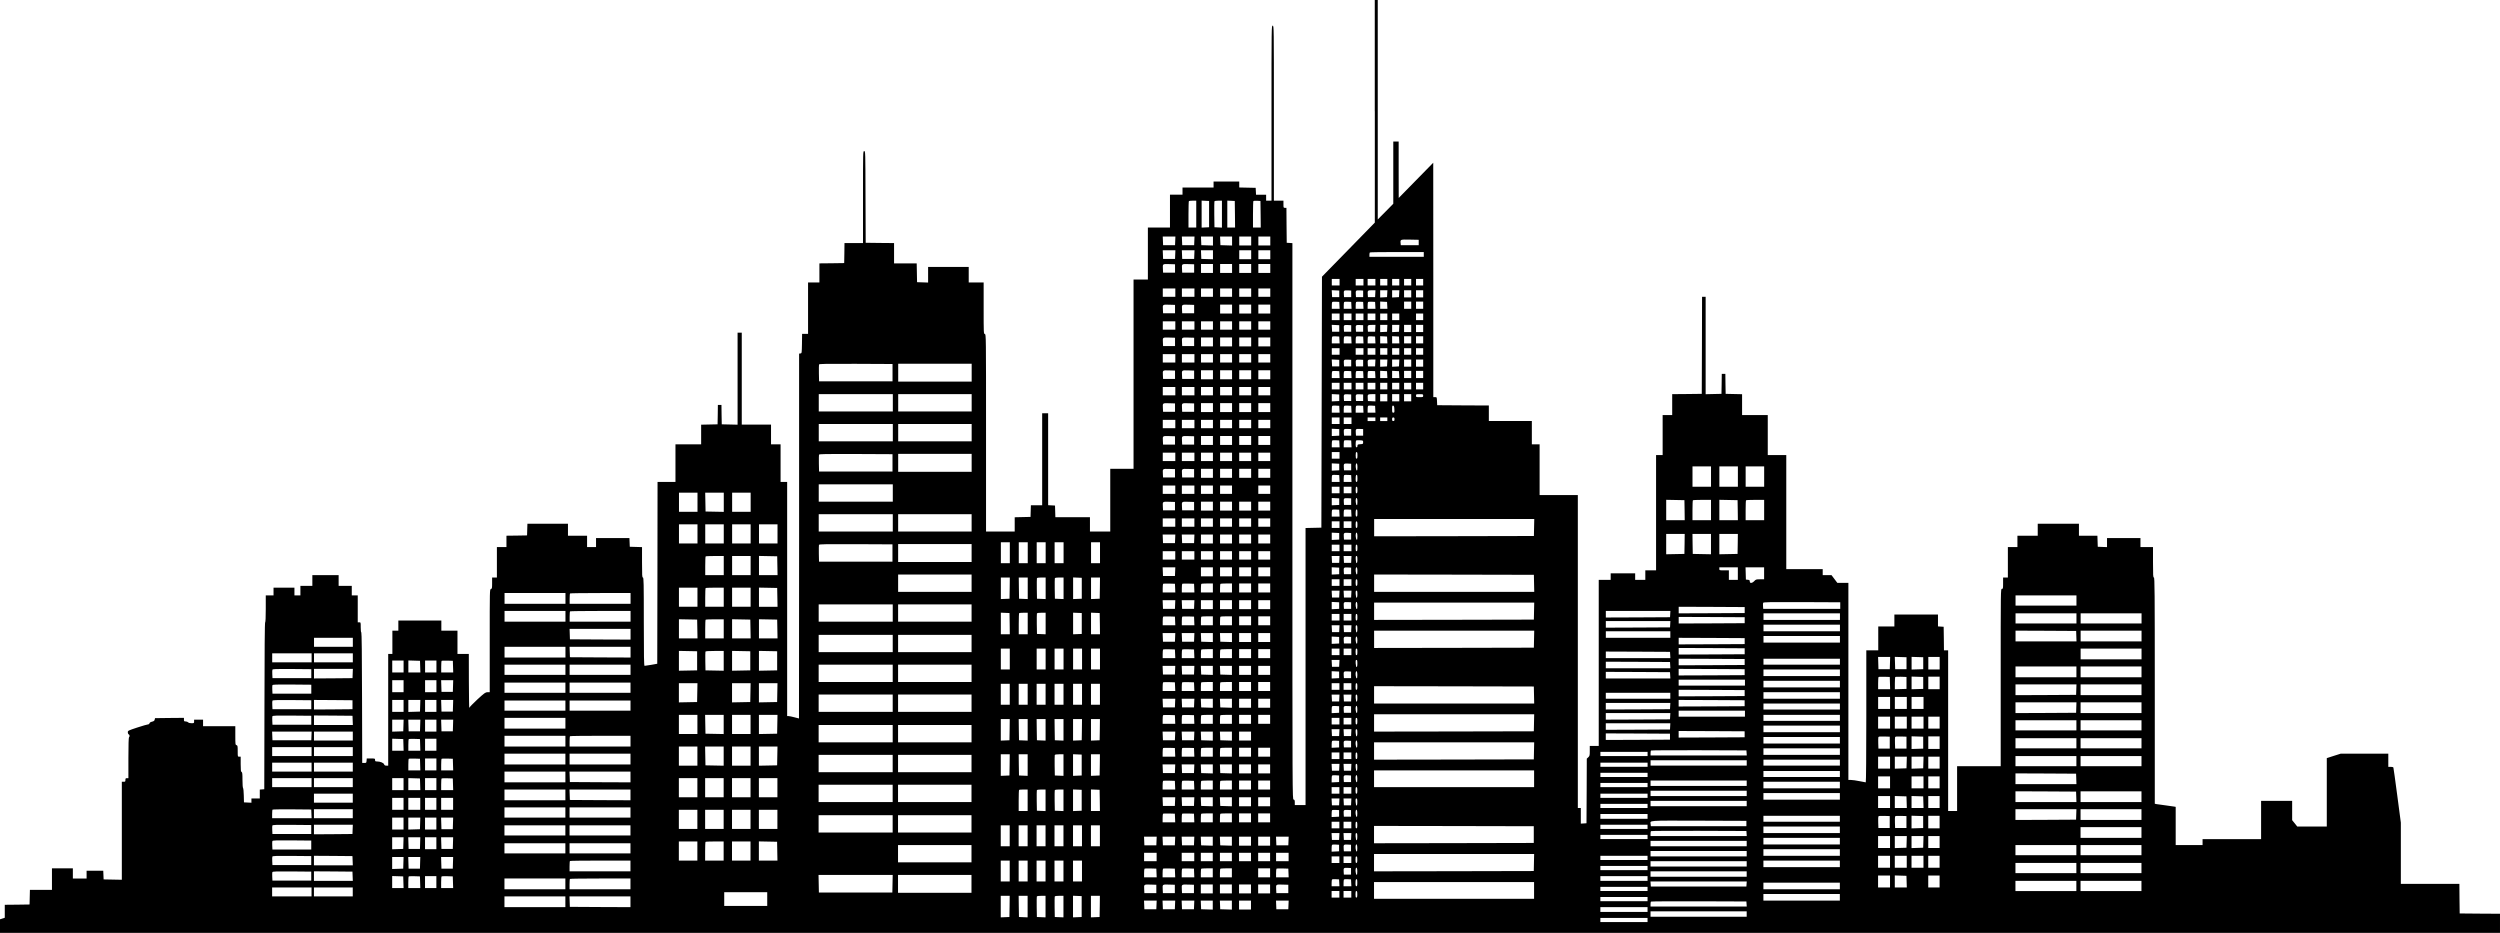<?xml version="1.0" standalone="no"?>
<!DOCTYPE svg PUBLIC "-//W3C//DTD SVG 20010904//EN"
 "http://www.w3.org/TR/2001/REC-SVG-20010904/DTD/svg10.dtd">
<svg version="1.0" xmlns="http://www.w3.org/2000/svg"
 width="4186pt" height="1562pt" viewBox="0 0 4186 1562"
 preserveAspectRatio="xMidYMid meet">

<g transform="translate(0,1562) scale(0.1,-0.1)"
fill="#000000" stroke="none">
<path d="M23020 13757 l0 -1864 -442 -453 -443 -453 -5 -2101 -5 -2101 -132
-3 -133 -3 0 -2319 0 -2320 -90 0 -90 0 0 44 c0 35 -4 45 -20 49 -20 5 -20 14
-20 4661 l0 4655 -47 3 -48 3 -3 293 -2 292 -25 0 c-24 0 -25 3 -25 60 l0 60
-80 0 -80 0 0 1465 c0 1458 0 1465 -20 1465 -20 0 -20 -7 -20 -1465 l0 -1465
-45 0 -45 0 0 50 0 50 -85 0 -84 0 -3 58 -3 57 -137 3 -138 3 0 49 0 50 -215
0 -215 0 0 -50 0 -50 -260 0 -260 0 0 -60 0 -60 -105 0 -105 0 0 -275 0 -275
-185 0 -185 0 0 -435 0 -435 -120 0 -120 0 0 -1585 0 -1585 -195 0 -195 0 0
-525 0 -525 -170 0 -170 0 0 120 0 120 -290 0 -289 0 -3 98 -3 97 -57 3 -58 3
0 769 0 770 -50 0 -50 0 0 -770 0 -770 -95 0 -94 0 -3 -97 -3 -98 -132 -3
-133 -3 0 -119 0 -120 -240 0 -240 0 0 1651 c0 1642 0 1651 -20 1656 -20 5
-20 14 -20 434 l0 429 -125 0 -125 0 0 130 0 130 -340 0 -340 0 0 -130 0 -131
-92 3 -93 3 -3 158 -3 157 -189 0 -190 0 0 170 0 170 -237 2 -238 3 -3 768
c-2 759 -2 767 -22 767 -20 0 -20 -7 -20 -770 l0 -770 -155 0 -155 0 -2 -167
-3 -168 -207 -3 -208 -2 0 -160 0 -160 -95 0 -95 0 0 -430 0 -430 -50 0 -50 0
-2 -162 c-3 -160 -3 -163 -25 -166 l-23 -3 0 -3055 c0 -1680 -1 -3054 -2
-3054 -2 0 -37 9 -78 20 -41 11 -85 20 -97 20 l-23 0 0 1960 0 1960 -55 0 -55
0 0 315 0 315 -80 0 -80 0 0 165 0 165 -245 0 -245 0 0 770 0 770 -35 0 -35 0
0 -770 0 -771 -132 3 -133 3 -3 163 -2 162 -30 0 -30 0 -2 -162 -3 -163 -137
-3 -138 -3 0 -164 0 -165 -215 0 -215 0 0 -315 0 -315 -150 0 -150 0 -2 -1522
-3 -1522 -100 -18 c-55 -9 -106 -17 -112 -17 -10 -1 -13 153 -13 739 0 651 -2
740 -15 740 -13 0 -15 35 -15 255 l0 254 -102 3 -103 3 -3 73 -3 72 -279 0
-280 0 0 -75 0 -75 -75 0 -75 0 0 95 0 95 -160 0 -160 0 0 100 0 100 -340 0
-339 0 -3 -97 -3 -98 -172 -3 -173 -2 0 -95 0 -95 -80 0 -80 0 0 -255 0 -255
-40 0 -40 0 0 -94 c0 -85 -2 -94 -20 -99 -20 -5 -20 -14 -20 -866 l0 -861 -37
0 c-34 -1 -51 -13 -168 -120 -71 -66 -133 -130 -137 -142 -3 -13 -6 185 -7
440 l-1 462 -95 0 -95 0 0 195 0 195 -135 0 -135 0 0 85 0 85 -360 0 -360 0 0
-85 0 -85 -50 0 -50 0 0 -195 0 -195 -35 0 -35 0 0 -935 0 -935 -30 0 c-23 0
-33 6 -39 23 -10 25 -65 47 -120 47 -26 0 -31 4 -31 25 0 24 -2 25 -69 25
l-70 0 -3 -37 c-3 -36 -5 -38 -38 -38 l-35 0 -3 1093 c-1 716 -6 1092 -12
1092 -6 0 -10 35 -10 85 0 84 0 85 -25 85 l-25 0 0 225 0 225 -50 0 -50 0 0
80 0 80 -110 0 -110 0 0 90 0 90 -220 0 -220 0 0 -90 0 -90 -100 0 -100 0 0
-80 0 -80 -50 0 -50 0 0 65 0 65 -175 0 -175 0 0 -65 0 -65 -65 0 -65 0 0
-225 c0 -143 -4 -225 -10 -225 -7 0 -11 -477 -12 -1398 l-3 -1397 -37 -3 -38
-3 0 -75 0 -74 -70 0 -70 0 0 -35 0 -36 -62 3 -63 3 -3 115 c-1 63 -7 119 -12
124 -6 6 -10 67 -10 137 0 104 -3 128 -15 133 -12 4 -15 29 -15 131 l0 125
-25 0 c-25 0 -25 0 -25 94 0 85 -2 94 -20 99 -19 5 -20 14 -20 161 l0 156
-270 0 -270 0 0 55 0 55 -75 0 -75 0 0 -30 c0 -29 -2 -30 -44 -30 -26 0 -48 6
-56 15 -7 8 -25 15 -41 15 -26 0 -29 4 -29 30 l0 30 -242 -2 -242 -3 -6 -25
c-4 -18 -15 -27 -44 -34 -24 -5 -40 -16 -43 -27 -3 -11 -14 -19 -26 -19 -12 0
-92 -24 -179 -52 -154 -51 -158 -53 -158 -81 0 -15 7 -30 15 -33 17 -7 20 -40
5 -49 -6 -4 -10 -130 -10 -346 l0 -339 -25 0 c-21 0 -25 -5 -25 -30 0 -27 -3
-30 -30 -30 l-30 0 0 -820 0 -821 -152 3 -153 3 -3 73 -3 72 -139 0 -140 0 0
-65 0 -65 -115 0 -115 0 0 85 0 85 -175 0 -175 0 0 -180 0 -180 -185 0 -184 0
-3 -122 -3 -123 -207 -3 -208 -2 0 -109 0 -108 -40 -13 -40 -13 0 -114 0 -113
20930 0 20930 0 0 160 0 160 -337 2 -338 3 -3 248 -2 247 -490 0 -490 0 0 513
0 512 -60 455 c-33 250 -62 461 -65 468 -2 7 -22 12 -45 12 l-40 0 0 110 0
110 -397 0 -398 1 -117 -37 -118 -38 0 -573 0 -573 -247 0 -248 1 -42 53 -43
53 0 162 0 161 -260 0 -260 0 0 -320 0 -320 -490 0 -490 0 0 -50 0 -50 -225 0
-225 0 0 320 0 320 -22 4 c-13 3 -79 12 -148 21 -69 9 -137 18 -152 21 l-28 6
0 1894 c0 1677 -2 1894 -15 1894 -13 0 -15 35 -15 255 l0 255 -105 0 -105 0 0
75 0 75 -280 0 -280 0 0 -75 0 -76 -77 3 -78 3 -3 93 -3 92 -154 0 -155 0 0
100 0 100 -345 0 -345 0 0 -100 0 -100 -170 0 -170 0 0 -95 0 -95 -80 0 -80 0
0 -255 0 -255 -40 0 -40 0 0 -95 c0 -88 -1 -95 -20 -95 -20 0 -20 -7 -20
-1485 l0 -1485 -365 0 -365 0 0 -375 0 -375 -75 0 -75 0 0 1345 0 1345 -35 0
-35 0 -2 198 -3 197 -47 3 -48 3 0 100 0 99 -365 0 -365 0 0 -100 0 -100 -135
0 -135 0 0 -200 0 -200 -100 0 -100 0 0 -1105 c0 -639 -4 -1105 -9 -1105 -5 0
-53 9 -106 20 -53 11 -117 20 -141 20 l-44 0 0 1650 0 1650 -92 0 -93 0 -49
65 -49 65 -73 0 -74 0 0 50 0 50 -305 0 -305 0 0 955 0 955 -155 0 -155 0 0
335 0 335 -215 0 -215 0 0 175 0 174 -137 3 -138 3 -3 168 -2 167 -30 0 -30 0
-2 -167 -3 -168 -132 -3 -133 -3 0 816 0 815 -30 0 -30 0 -2 -812 -3 -813
-247 -3 -248 -2 0 -175 0 -175 -80 0 -80 0 0 -335 0 -335 -55 0 -55 0 0 -965
0 -965 -90 0 -90 0 0 -80 0 -80 -85 0 -85 0 0 55 0 55 -205 0 -205 0 0 -55 0
-55 -100 0 -100 0 0 -1390 0 -1390 -75 0 -75 0 0 -83 c0 -76 -2 -86 -25 -107
l-25 -23 -2 -541 -3 -541 -47 -3 -48 -3 0 130 0 131 -25 0 -25 0 0 2620 0
2620 -320 0 -320 0 0 425 0 425 -65 0 -65 0 0 195 0 195 -360 0 -360 0 0 130
0 130 -432 2 -433 3 -3 68 c-3 67 -3 67 -32 67 l-30 0 0 1963 -1 1962 -289
-295 -289 -295 -1 473 0 472 -45 0 -45 0 0 -521 0 -521 -130 -132 -130 -131 0
1838 0 1837 -25 0 -25 0 0 -1863z m-2990 -1722 l0 -225 -65 0 -65 0 0 218 c0
120 3 222 7 225 3 4 33 7 65 7 l58 0 0 -225z m215 0 l0 -220 -62 -3 -63 -3 0
226 0 226 63 -3 62 -3 0 -220z m215 0 l0 -226 -62 3 -63 3 -3 210 c-1 115 0
215 2 222 4 9 26 13 66 13 l60 0 0 -225z m218 -2 l2 -223 -65 0 -65 0 0 225 0
226 63 -3 62 -3 3 -222z m430 0 l2 -223 -65 0 -65 0 0 218 c0 120 3 222 7 226
4 4 32 6 63 4 l55 -3 3 -222z m-1430 -445 l-3 -73 -100 0 -100 0 -3 73 -3 72
106 0 106 0 -3 -72z m320 0 l-3 -73 -100 0 -100 0 -3 73 -3 72 106 0 106 0 -3
-72z m312 -3 l0 -76 -97 3 -98 3 -3 73 -3 72 101 0 100 0 0 -75z m320 0 l0
-76 -97 3 -98 3 -3 73 -3 72 101 0 100 0 0 -75z m320 0 l0 -75 -100 0 -100 0
0 75 0 75 100 0 100 0 0 -75z m320 0 l0 -75 -100 0 -100 0 0 75 0 75 100 0
100 0 0 -75z m2485 -25 l0 -45 -150 0 -150 0 -3 33 c-6 63 -7 63 155 60 l148
-3 0 -45z m-4077 -202 l-3 -73 -100 0 -100 0 -3 73 -3 72 106 0 106 0 -3 -72z
m320 0 l-3 -73 -100 0 -100 0 -3 73 -3 72 106 0 106 0 -3 -72z m312 -3 l0 -76
-97 3 -98 3 -3 73 -3 72 101 0 100 0 0 -75z m640 0 l0 -75 -100 0 -100 0 0 75
0 75 100 0 100 0 0 -75z m320 0 l0 -75 -100 0 -100 0 0 75 0 75 100 0 100 0 0
-75z m2570 5 l0 -40 -455 0 -455 0 0 33 c0 19 3 37 7 40 3 4 208 7 455 7 l448
0 0 -40z m-4165 -235 l0 -70 -100 0 -100 0 -3 59 c-5 89 -7 87 105 84 l98 -3
0 -70z m320 0 l0 -70 -100 0 -100 0 -3 59 c-5 89 -7 87 105 84 l98 -3 0 -70z
m315 0 l0 -75 -100 0 -100 0 0 75 0 75 100 0 100 0 0 -75z m320 0 l0 -75 -100
0 -100 0 0 75 0 75 100 0 100 0 0 -75z m320 0 l0 -75 -100 0 -100 0 0 75 0 75
100 0 100 0 0 -75z m320 0 l0 -75 -100 0 -100 0 0 75 0 75 100 0 100 0 0 -75z
m1160 -230 l0 -55 -65 0 -65 0 0 55 0 55 65 0 65 0 0 -55z m400 0 l0 -55 -65
0 -65 0 0 55 0 55 65 0 65 0 0 -55z m200 0 l0 -55 -65 0 -65 0 0 55 0 55 65 0
65 0 0 -55z m200 0 l0 -55 -60 0 -60 0 0 55 0 55 60 0 60 0 0 -55z m200 0 l0
-55 -60 0 -60 0 0 55 0 55 60 0 60 0 0 -55z m200 0 l0 -55 -60 0 -60 0 0 55 0
55 60 0 60 0 0 -55z m200 0 l0 -55 -60 0 -60 0 0 55 0 55 60 0 60 0 0 -55z
m-4150 -175 l0 -70 -105 0 -105 0 0 70 0 70 105 0 105 0 0 -70z m320 0 l0 -70
-105 0 -105 0 0 70 0 70 105 0 105 0 0 -70z m310 0 l0 -70 -100 0 -100 0 0 70
0 70 100 0 100 0 0 -70z m320 0 l0 -70 -100 0 -100 0 0 70 0 70 100 0 100 0 0
-70z m320 0 l0 -70 -100 0 -100 0 0 70 0 70 100 0 100 0 0 -70z m320 0 l0 -70
-100 0 -100 0 0 70 0 70 100 0 100 0 0 -70z m1155 -20 l0 -55 -60 0 -60 0 -3
58 -3 58 63 -3 63 -3 0 -55z m200 0 l0 -55 -60 0 -60 0 -3 44 c-5 68 0 72 65
69 l58 -3 0 -55z m200 0 l0 -55 -60 0 -60 0 -3 44 c-5 68 0 72 65 69 l58 -3 0
-55z m203 3 l-3 -58 -60 0 -60 0 -3 44 c-5 67 -1 71 68 71 l61 0 -3 -57z m200
0 l-3 -58 -57 -3 -58 -3 0 61 0 60 60 0 61 0 -3 -57z m200 0 l-3 -58 -57 -3
-58 -3 0 61 0 60 60 0 61 0 -3 -57z m202 -3 l0 -60 -60 0 -60 0 0 60 0 60 60
0 60 0 0 -60z m200 0 l0 -60 -60 0 -60 0 0 60 0 60 60 0 60 0 0 -60z m-1402
-192 l3 -58 -66 0 -65 0 0 53 c0 30 3 57 7 61 4 4 32 6 63 4 l55 -3 3 -57z
m200 0 l3 -58 -66 0 -65 0 0 53 c0 30 3 57 7 61 4 4 32 6 63 4 l55 -3 3 -57z
m200 0 l3 -58 -66 0 -65 0 0 53 c0 30 3 57 7 61 4 4 32 6 63 4 l55 -3 3 -57z
m200 0 l3 -58 -66 0 -65 0 0 53 c0 30 3 57 7 61 4 4 32 6 63 4 l55 -3 3 -57z
m200 0 l3 -58 -61 0 -60 0 0 60 0 61 58 -3 57 -3 3 -57z m402 2 l0 -60 -60 0
-60 0 0 60 0 60 60 0 60 0 0 -60z m200 0 l0 -60 -60 0 -60 0 0 60 0 60 60 0
60 0 0 -60z m-4155 -65 l0 -70 -100 0 -100 0 -3 59 c-5 89 -7 87 105 84 l98
-3 0 -70z m320 0 l0 -70 -100 0 -100 0 -3 59 c-5 89 -7 87 105 84 l98 -3 0
-70z m635 0 l0 -75 -100 0 -100 0 0 75 0 75 100 0 100 0 0 -75z m320 0 l0 -75
-100 0 -100 0 0 75 0 75 100 0 100 0 0 -75z m320 0 l0 -75 -100 0 -100 0 0 75
0 75 100 0 100 0 0 -75z m1160 -130 l0 -55 -65 0 -65 0 0 55 0 55 65 0 65 0 0
-55z m200 0 l0 -55 -65 0 -65 0 0 55 0 55 65 0 65 0 0 -55z m200 0 l0 -55 -65
0 -65 0 0 55 0 55 65 0 65 0 0 -55z m200 0 l0 -55 -65 0 -65 0 0 55 0 55 65 0
65 0 0 -55z m200 0 l0 -55 -60 0 -60 0 0 55 0 55 60 0 60 0 0 -55z m200 0 l0
-55 -60 0 -60 0 0 55 0 55 60 0 60 0 0 -55z m400 0 l0 -55 -60 0 -60 0 0 55 0
55 60 0 60 0 0 -55z m-4150 -145 l0 -70 -105 0 -105 0 0 70 0 70 105 0 105 0
0 -70z m320 0 l0 -70 -105 0 -105 0 0 70 0 70 105 0 105 0 0 -70z m310 0 l0
-70 -100 0 -100 0 0 70 0 70 100 0 100 0 0 -70z m320 0 l0 -70 -100 0 -100 0
0 70 0 70 100 0 100 0 0 -70z m320 0 l0 -70 -100 0 -100 0 0 70 0 70 100 0
100 0 0 -70z m320 0 l0 -70 -100 0 -100 0 0 70 0 70 100 0 100 0 0 -70z m1155
-50 l0 -55 -60 0 -60 0 -3 58 -3 58 63 -3 63 -3 0 -55z m200 0 l0 -55 -60 0
-60 0 -3 44 c-5 68 0 72 65 69 l58 -3 0 -55z m200 0 l0 -55 -60 0 -60 0 -3 44
c-5 68 0 72 65 69 l58 -3 0 -55z m203 3 l-3 -58 -60 0 -60 0 -3 44 c-5 67 -1
71 68 71 l61 0 -3 -57z m200 0 l-3 -58 -57 -3 -58 -3 0 61 0 60 60 0 61 0 -3
-57z m200 0 l-3 -58 -57 -3 -58 -3 0 61 0 60 60 0 61 0 -3 -57z m202 -3 l0
-60 -60 0 -60 0 0 60 0 60 60 0 60 0 0 -60z m200 0 l0 -60 -60 0 -60 0 0 60 0
60 60 0 60 0 0 -60z m-1402 -192 l3 -58 -66 0 -65 0 0 53 c0 30 3 57 7 61 4 4
32 6 63 4 l55 -3 3 -57z m200 0 l3 -58 -66 0 -65 0 0 53 c0 30 3 57 7 61 4 4
32 6 63 4 l55 -3 3 -57z m200 0 l3 -58 -66 0 -65 0 0 53 c0 30 3 57 7 61 4 4
32 6 63 4 l55 -3 3 -57z m200 0 l3 -58 -66 0 -65 0 0 53 c0 30 3 57 7 61 4 4
32 6 63 4 l55 -3 3 -57z m200 0 l3 -58 -61 0 -60 0 0 60 0 61 58 -3 57 -3 3
-57z m200 0 l3 -58 -61 0 -60 0 0 60 0 61 58 -3 57 -3 3 -57z m202 2 l0 -60
-60 0 -60 0 0 60 0 60 60 0 60 0 0 -60z m200 0 l0 -60 -60 0 -60 0 0 60 0 60
60 0 60 0 0 -60z m-4155 -35 l0 -70 -100 0 -100 0 -3 59 c-5 89 -7 87 105 84
l98 -3 0 -70z m320 0 l0 -70 -100 0 -100 0 -3 59 c-5 89 -7 87 105 84 l98 -3
0 -70z m315 0 l0 -75 -100 0 -100 0 0 75 0 75 100 0 100 0 0 -75z m320 0 l0
-75 -100 0 -100 0 0 75 0 75 100 0 100 0 0 -75z m320 0 l0 -75 -100 0 -100 0
0 75 0 75 100 0 100 0 0 -75z m320 0 l0 -75 -100 0 -100 0 0 75 0 75 100 0
100 0 0 -75z m1160 -160 l0 -55 -65 0 -65 0 0 55 0 55 65 0 65 0 0 -55z m400
0 l0 -55 -65 0 -65 0 0 55 0 55 65 0 65 0 0 -55z m200 0 l0 -55 -65 0 -65 0 0
55 0 55 65 0 65 0 0 -55z m200 0 l0 -55 -60 0 -60 0 0 55 0 55 60 0 60 0 0
-55z m200 0 l0 -55 -60 0 -60 0 0 55 0 55 60 0 60 0 0 -55z m200 0 l0 -55 -60
0 -60 0 0 55 0 55 60 0 60 0 0 -55z m200 0 l0 -55 -60 0 -60 0 0 55 0 55 60 0
60 0 0 -55z m-4150 -115 l0 -70 -105 0 -105 0 0 70 0 70 105 0 105 0 0 -70z
m320 0 l0 -70 -105 0 -105 0 0 70 0 70 105 0 105 0 0 -70z m310 0 l0 -70 -100
0 -100 0 0 70 0 70 100 0 100 0 0 -70z m320 0 l0 -70 -100 0 -100 0 0 70 0 70
100 0 100 0 0 -70z m320 0 l0 -70 -100 0 -100 0 0 70 0 70 100 0 100 0 0 -70z
m320 0 l0 -70 -100 0 -100 0 0 70 0 70 100 0 100 0 0 -70z m1155 -80 l0 -55
-60 0 -60 0 -3 58 -3 58 63 -3 63 -3 0 -55z m200 0 l0 -55 -60 0 -60 0 -3 44
c-5 68 0 72 65 69 l58 -3 0 -55z m200 0 l0 -55 -60 0 -60 0 -3 44 c-5 68 0 72
65 69 l58 -3 0 -55z m203 3 l-3 -58 -60 0 -60 0 -3 44 c-5 67 -1 71 68 71 l61
0 -3 -57z m200 0 l-3 -58 -57 -3 -58 -3 0 61 0 60 60 0 61 0 -3 -57z m200 0
l-3 -58 -57 -3 -58 -3 0 61 0 60 60 0 61 0 -3 -57z m202 -3 l0 -60 -60 0 -60
0 0 60 0 60 60 0 60 0 0 -60z m200 0 l0 -60 -60 0 -60 0 0 60 0 60 60 0 60 0
0 -60z m-8885 -160 l0 -145 -615 0 -615 0 -3 134 c-1 74 0 141 2 148 4 11 121
13 618 11 l613 -3 0 -145z m1325 0 l0 -150 -615 0 -615 0 0 150 0 150 615 0
615 0 0 -150z m3405 -35 l0 -70 -100 0 -100 0 -3 59 c-5 89 -7 87 105 84 l98
-3 0 -70z m320 0 l0 -70 -100 0 -100 0 -3 59 c-5 89 -7 87 105 84 l98 -3 0
-70z m315 0 l0 -75 -100 0 -100 0 0 75 0 75 100 0 100 0 0 -75z m320 0 l0 -75
-100 0 -100 0 0 75 0 75 100 0 100 0 0 -75z m320 0 l0 -75 -100 0 -100 0 0 75
0 75 100 0 100 0 0 -75z m320 0 l0 -75 -100 0 -100 0 0 75 0 75 100 0 100 0 0
-75z m1158 3 l3 -58 -66 0 -65 0 0 53 c0 30 3 57 7 61 4 4 32 6 63 4 l55 -3 3
-57z m200 0 l3 -58 -66 0 -65 0 0 53 c0 30 3 57 7 61 4 4 32 6 63 4 l55 -3 3
-57z m200 0 l3 -58 -66 0 -65 0 0 53 c0 30 3 57 7 61 4 4 32 6 63 4 l55 -3 3
-57z m200 0 l3 -58 -66 0 -65 0 0 53 c0 30 3 57 7 61 4 4 32 6 63 4 l55 -3 3
-57z m200 0 l3 -58 -61 0 -60 0 0 60 0 61 58 -3 57 -3 3 -57z m200 0 l3 -58
-61 0 -60 0 0 60 0 61 58 -3 57 -3 3 -57z m202 2 l0 -60 -60 0 -60 0 0 60 0
60 60 0 60 0 0 -60z m200 0 l0 -60 -60 0 -60 0 0 60 0 60 60 0 60 0 0 -60z
m-1400 -195 l0 -55 -65 0 -65 0 0 55 0 55 65 0 65 0 0 -55z m200 0 l0 -55 -65
0 -65 0 0 55 0 55 65 0 65 0 0 -55z m200 0 l0 -55 -65 0 -65 0 0 55 0 55 65 0
65 0 0 -55z m200 0 l0 -55 -65 0 -65 0 0 55 0 55 65 0 65 0 0 -55z m200 0 l0
-55 -60 0 -60 0 0 55 0 55 60 0 60 0 0 -55z m200 0 l0 -55 -60 0 -60 0 0 55 0
55 60 0 60 0 0 -55z m200 0 l0 -55 -60 0 -60 0 0 55 0 55 60 0 60 0 0 -55z
m200 0 l0 -55 -60 0 -60 0 0 55 0 55 60 0 60 0 0 -55z m-4150 -85 l0 -70 -105
0 -105 0 0 70 0 70 105 0 105 0 0 -70z m320 0 l0 -70 -105 0 -105 0 0 70 0 70
105 0 105 0 0 -70z m310 0 l0 -70 -100 0 -100 0 0 70 0 70 100 0 100 0 0 -70z
m320 0 l0 -70 -100 0 -100 0 0 70 0 70 100 0 100 0 0 -70z m320 0 l0 -70 -100
0 -100 0 0 70 0 70 100 0 100 0 0 -70z m320 0 l0 -70 -100 0 -100 0 0 70 0 70
100 0 100 0 0 -70z m-6320 -195 l0 -145 -620 0 -620 0 0 145 0 145 620 0 620
0 0 -145z m1320 0 l0 -145 -615 0 -615 0 0 145 0 145 615 0 615 0 0 -145z
m6155 85 l0 -55 -62 -3 -63 -3 0 61 0 61 63 -3 62 -3 0 -55z m200 0 l0 -55
-60 0 -60 0 -3 44 c-5 68 0 72 65 69 l58 -3 0 -55z m200 0 l0 -55 -60 0 -60 0
-3 44 c-5 68 0 72 65 69 l58 -3 0 -55z m205 0 l0 -61 -62 3 -63 3 -3 44 c-5
66 -1 71 68 71 l60 0 0 -60z m200 0 l0 -60 -60 0 -60 0 0 60 0 60 60 0 60 0 0
-60z m200 0 l0 -60 -60 0 -60 0 0 60 0 60 60 0 60 0 0 -60z m200 0 l0 -60 -60
0 -60 0 0 60 0 60 60 0 60 0 0 -60z m200 35 c0 -24 -3 -25 -60 -25 -57 0 -60
1 -60 25 0 24 3 25 60 25 57 0 60 -1 60 -25z m-4155 -200 l0 -70 -100 0 -100
0 -3 59 c-5 89 -7 87 105 84 l98 -3 0 -70z m320 0 l0 -70 -100 0 -100 0 -3 59
c-5 89 -7 87 105 84 l98 -3 0 -70z m315 0 l0 -75 -100 0 -100 0 0 75 0 75 100
0 100 0 0 -75z m320 0 l0 -75 -100 0 -100 0 0 75 0 75 100 0 100 0 0 -75z
m320 0 l0 -75 -100 0 -100 0 0 75 0 75 100 0 100 0 0 -75z m320 0 l0 -75 -100
0 -100 0 0 75 0 75 100 0 100 0 0 -75z m1158 -27 l3 -58 -66 0 -65 0 0 53 c0
30 3 57 7 61 4 4 32 6 63 4 l55 -3 3 -57z m200 0 l3 -58 -66 0 -65 0 0 53 c0
30 3 57 7 61 4 4 32 6 63 4 l55 -3 3 -57z m200 0 l3 -58 -66 0 -65 0 0 53 c0
30 3 57 7 61 4 4 32 6 63 4 l55 -3 3 -57z m200 0 l3 -58 -66 0 -65 0 0 53 c0
30 3 57 7 61 4 4 32 6 63 4 l55 -3 3 -57z m320 -1 c3 -52 1 -57 -18 -57 -18 0
-20 6 -20 61 0 52 2 60 18 57 13 -2 18 -15 20 -61z m-918 -192 l0 -55 -65 0
-65 0 0 55 0 55 65 0 65 0 0 -55z m200 0 l0 -55 -65 0 -65 0 0 55 0 55 65 0
65 0 0 -55z m400 25 l0 -30 -65 0 -65 0 0 30 0 30 65 0 65 0 0 -30z m200 0 l0
-30 -60 0 -60 0 0 30 0 30 60 0 60 0 0 -30z m120 0 c0 -23 -4 -30 -20 -30 -16
0 -20 7 -20 30 0 23 4 30 20 30 16 0 20 -7 20 -30z m-3670 -80 l0 -70 -105 0
-105 0 0 70 0 70 105 0 105 0 0 -70z m320 0 l0 -70 -105 0 -105 0 0 70 0 70
105 0 105 0 0 -70z m310 0 l0 -70 -100 0 -100 0 0 70 0 70 100 0 100 0 0 -70z
m320 0 l0 -70 -100 0 -100 0 0 70 0 70 100 0 100 0 0 -70z m320 0 l0 -70 -100
0 -100 0 0 70 0 70 100 0 100 0 0 -70z m320 0 l0 -70 -100 0 -100 0 0 70 0 70
100 0 100 0 0 -70z m-6320 -145 l0 -145 -620 0 -620 0 0 145 0 145 620 0 620
0 0 -145z m1320 0 l0 -145 -615 0 -615 0 0 145 0 145 615 0 615 0 0 -145z
m6155 5 l0 -55 -62 -3 -63 -3 0 61 0 61 63 -3 62 -3 0 -55z m200 0 l0 -55 -60
0 -60 0 -3 44 c-5 68 0 72 65 69 l58 -3 0 -55z m200 0 l0 -55 -60 0 -60 0 -3
44 c-5 68 0 72 65 69 l58 -3 0 -55z m-3150 -135 l0 -70 -100 0 -100 0 -3 59
c-5 89 -7 87 105 84 l98 -3 0 -70z m320 0 l0 -70 -100 0 -100 0 -3 59 c-5 89
-7 87 105 84 l98 -3 0 -70z m315 0 l0 -75 -100 0 -100 0 0 75 0 75 100 0 100
0 0 -75z m320 0 l0 -75 -100 0 -100 0 0 75 0 75 100 0 100 0 0 -75z m320 0 l0
-75 -100 0 -100 0 0 75 0 75 100 0 100 0 0 -75z m320 0 l0 -75 -100 0 -100 0
0 75 0 75 100 0 100 0 0 -75z m1158 -57 l3 -58 -66 0 -65 0 0 53 c0 30 3 57 7
61 4 4 32 6 63 4 l55 -3 3 -57z m200 0 l3 -58 -66 0 -65 0 0 53 c0 30 3 57 7
61 4 4 32 6 63 4 l55 -3 3 -57z m197 27 c0 -29 -2 -30 -47 -33 -43 -3 -48 -5
-48 -28 0 -15 -6 -24 -15 -24 -11 0 -15 13 -15 53 0 30 3 57 7 61 4 4 32 6 63
4 54 -3 55 -4 55 -33z m-395 -220 l0 -55 -65 0 -65 0 0 55 0 55 65 0 65 0 0
-55z m300 0 c0 -42 -3 -55 -15 -55 -12 0 -15 13 -15 55 0 42 3 55 15 55 12 0
15 -13 15 -55z m-3050 -25 l0 -70 -105 0 -105 0 0 70 0 70 105 0 105 0 0 -70z
m320 0 l0 -70 -105 0 -105 0 0 70 0 70 105 0 105 0 0 -70z m310 0 l0 -70 -100
0 -100 0 0 70 0 70 100 0 100 0 0 -70z m320 0 l0 -70 -100 0 -100 0 0 70 0 70
100 0 100 0 0 -70z m320 0 l0 -70 -100 0 -100 0 0 70 0 70 100 0 100 0 0 -70z
m320 0 l0 -70 -100 0 -100 0 0 70 0 70 100 0 100 0 0 -70z m-6325 -100 l0
-145 -615 0 -615 0 -3 134 c-1 74 0 141 2 148 4 11 121 13 618 11 l613 -3 0
-145z m1325 0 l0 -150 -615 0 -615 0 0 150 0 150 615 0 615 0 0 -150z m6155
-70 l0 -55 -62 -3 -63 -3 0 61 0 61 63 -3 62 -3 0 -55z m200 0 l0 -55 -60 0
-60 0 -3 44 c-5 68 0 72 65 69 l58 -3 0 -55z m105 -1 c0 -44 -3 -60 -12 -57
-13 5 -23 80 -14 104 13 34 26 10 26 -47z m5920 -159 l0 -170 -155 0 -155 0 0
170 0 170 155 0 155 0 0 -170z m450 0 l0 -170 -155 0 -155 0 0 170 0 170 155
0 155 0 0 -170z m440 0 l0 -170 -155 0 -155 0 0 170 0 170 155 0 155 0 0 -170z
m-9865 55 l0 -70 -100 0 -100 0 -3 59 c-5 89 -7 87 105 84 l98 -3 0 -70z m320
0 l0 -70 -100 0 -100 0 -3 59 c-5 89 -7 87 105 84 l98 -3 0 -70z m315 0 l0
-75 -100 0 -100 0 0 75 0 75 100 0 100 0 0 -75z m320 0 l0 -75 -100 0 -100 0
0 75 0 75 100 0 100 0 0 -75z m320 0 l0 -75 -100 0 -100 0 0 75 0 75 100 0
100 0 0 -75z m320 0 l0 -75 -100 0 -100 0 0 75 0 75 100 0 100 0 0 -75z m1158
-87 l3 -58 -66 0 -65 0 0 53 c0 30 3 57 7 61 4 4 32 6 63 4 l55 -3 3 -57z
m200 0 l3 -58 -66 0 -65 0 0 53 c0 30 3 57 7 61 4 4 32 6 63 4 l55 -3 3 -57z
m102 2 c0 -47 -3 -60 -15 -60 -11 0 -15 13 -15 53 0 30 3 57 7 60 17 17 23 2
23 -53z m-7780 -245 l0 -145 -620 0 -620 0 0 145 0 145 620 0 620 0 0 -145z
m4730 55 l0 -70 -105 0 -105 0 0 70 0 70 105 0 105 0 0 -70z m320 0 l0 -70
-105 0 -105 0 0 70 0 70 105 0 105 0 0 -70z m310 0 l0 -70 -100 0 -100 0 0 70
0 70 100 0 100 0 0 -70z m320 0 l0 -70 -100 0 -100 0 0 70 0 70 100 0 100 0 0
-70z m640 0 l0 -70 -100 0 -100 0 0 70 0 70 100 0 100 0 0 -70z m1160 -5 l0
-55 -65 0 -65 0 0 55 0 55 65 0 65 0 0 -55z m200 0 l0 -55 -65 0 -65 0 0 55 0
55 65 0 65 0 0 -55z m100 0 c0 -42 -3 -55 -15 -55 -12 0 -15 13 -15 55 0 42 3
55 15 55 12 0 15 -13 15 -55z m-11050 -205 l0 -160 -155 0 -155 0 0 160 0 160
155 0 155 0 0 -160z m440 0 l0 -161 -152 3 -153 3 -3 158 -3 157 156 0 155 0
0 -160z m450 0 l0 -160 -155 0 -155 0 0 160 0 160 155 0 155 0 0 -160z m9855
10 l0 -55 -62 -3 -63 -3 0 61 0 61 63 -3 62 -3 0 -55z m200 0 l0 -55 -60 0
-60 0 -3 44 c-5 68 0 72 65 69 l58 -3 0 -55z m105 -1 c0 -44 -3 -60 -12 -57
-13 5 -23 80 -14 104 13 34 26 10 26 -47z m5478 -141 l2 -168 -155 0 -155 0 0
170 0 171 153 -3 152 -3 3 -167z m442 2 l0 -170 -155 0 -155 0 0 163 c0 90 3
167 7 170 3 4 73 7 155 7 l148 0 0 -170z m448 -2 l2 -168 -155 0 -155 0 0 170
0 171 153 -3 152 -3 3 -167z m442 2 l0 -170 -155 0 -155 0 0 163 c0 90 3 167
7 170 3 4 73 7 155 7 l148 0 0 -170z m-9865 65 l0 -70 -100 0 -100 0 -3 59
c-5 89 -7 87 105 84 l98 -3 0 -70z m320 0 l0 -70 -100 0 -100 0 -3 59 c-5 89
-7 87 105 84 l98 -3 0 -70z m315 0 l0 -75 -100 0 -100 0 0 75 0 75 100 0 100
0 0 -75z m320 0 l0 -75 -100 0 -100 0 0 75 0 75 100 0 100 0 0 -75z m320 0 l0
-75 -100 0 -100 0 0 75 0 75 100 0 100 0 0 -75z m320 0 l0 -75 -100 0 -100 0
0 75 0 75 100 0 100 0 0 -75z m1158 -117 l3 -58 -66 0 -65 0 0 53 c0 30 3 57
7 61 4 4 32 6 63 4 l55 -3 3 -57z m200 0 l3 -58 -66 0 -65 0 0 53 c0 30 3 57
7 61 4 4 32 6 63 4 l55 -3 3 -57z m102 2 c0 -47 -3 -60 -15 -60 -11 0 -15 13
-15 53 0 30 3 57 7 60 17 17 23 2 23 -53z m-7780 -165 l0 -145 -620 0 -620 0
0 145 0 145 620 0 620 0 0 -145z m1320 0 l0 -145 -615 0 -615 0 0 145 0 145
615 0 615 0 0 -145z m3410 5 l0 -70 -105 0 -105 0 0 70 0 70 105 0 105 0 0
-70z m320 0 l0 -70 -105 0 -105 0 0 70 0 70 105 0 105 0 0 -70z m310 0 l0 -70
-100 0 -100 0 0 70 0 70 100 0 100 0 0 -70z m320 0 l0 -70 -100 0 -100 0 0 70
0 70 100 0 100 0 0 -70z m320 0 l0 -70 -100 0 -100 0 0 70 0 70 100 0 100 0 0
-70z m320 0 l0 -70 -100 0 -100 0 0 70 0 70 100 0 100 0 0 -70z m4418 -82 l-3
-143 -1337 -3 -1338 -2 0 145 0 145 1340 0 1341 0 -3 -142z m-3258 47 l0 -55
-65 0 -65 0 0 55 0 55 65 0 65 0 0 -55z m200 0 l0 -55 -65 0 -65 0 0 55 0 55
65 0 65 0 0 -55z m100 0 c0 -42 -3 -55 -15 -55 -12 0 -15 13 -15 55 0 42 3 55
15 55 12 0 15 -13 15 -55z m-11050 -155 l0 -160 -155 0 -155 0 0 160 0 160
155 0 155 0 0 -160z m440 0 l0 -160 -155 0 -155 0 0 160 0 160 155 0 155 0 0
-160z m450 0 l0 -160 -155 0 -155 0 0 160 0 160 155 0 155 0 0 -160z m450 0
l0 -160 -155 0 -155 0 0 160 0 160 155 0 155 0 0 -160z m9405 -40 l0 -55 -62
-3 -63 -3 0 61 0 61 63 -3 62 -3 0 -55z m200 0 l0 -55 -60 0 -60 0 -3 44 c-5
68 0 72 65 69 l58 -3 0 -55z m105 -1 c0 -44 -3 -60 -12 -57 -13 5 -23 80 -14
104 13 34 26 10 26 -47z m5478 -126 l-3 -168 -152 -3 -153 -3 0 171 0 170 155
0 155 0 -2 -167z m442 -3 l0 -171 -152 3 -153 3 -3 168 -2 167 155 0 155 0 0
-170z m448 3 l-3 -168 -152 -3 -153 -3 0 171 0 170 155 0 155 0 -2 -167z
m-9420 85 l-3 -73 -100 0 -100 0 -3 73 -3 72 106 0 106 0 -3 -72z m320 0 l-3
-73 -100 0 -100 0 -3 73 -3 72 106 0 106 0 -3 -72z m312 -3 l0 -75 -100 0
-100 0 0 75 0 75 100 0 100 0 0 -75z m320 0 l0 -75 -100 0 -100 0 0 75 0 75
100 0 100 0 0 -75z m320 0 l0 -75 -100 0 -100 0 0 75 0 75 100 0 100 0 0 -75z
m320 0 l0 -75 -100 0 -100 0 0 75 0 75 100 0 100 0 0 -75z m-4360 -230 l0
-175 -75 0 -75 0 0 175 0 175 75 0 75 0 0 -175z m300 0 l0 -175 -75 0 -75 0 0
175 0 175 75 0 75 0 0 -175z m300 0 l0 -175 -75 0 -75 0 0 175 0 175 75 0 75
0 0 -175z m300 0 l0 -175 -75 0 -75 0 0 175 0 175 75 0 75 0 0 -175z m610 0
l0 -175 -75 0 -75 0 0 175 0 175 75 0 75 0 0 -175z m-3475 -5 l0 -145 -615 0
-615 0 -3 134 c-1 74 0 141 2 148 4 11 121 13 618 11 l613 -3 0 -145z m1325 0
l0 -150 -615 0 -615 0 0 150 0 150 615 0 615 0 0 -150z m6160 85 l0 -55 -65 0
-65 0 0 55 0 55 65 0 65 0 0 -55z m200 0 l0 -55 -65 0 -65 0 0 55 0 55 65 0
65 0 0 -55z m100 0 c0 -42 -3 -55 -15 -55 -12 0 -15 13 -15 55 0 42 3 55 15
55 12 0 15 -13 15 -55z m-3050 -125 l0 -70 -105 0 -105 0 0 70 0 70 105 0 105
0 0 -70z m320 0 l0 -70 -105 0 -105 0 0 70 0 70 105 0 105 0 0 -70z m310 0 l0
-70 -100 0 -100 0 0 70 0 70 100 0 100 0 0 -70z m320 0 l0 -70 -100 0 -100 0
0 70 0 70 100 0 100 0 0 -70z m320 0 l0 -70 -100 0 -100 0 0 70 0 70 100 0
100 0 0 -70z m320 0 l0 -70 -100 0 -100 0 0 70 0 70 100 0 100 0 0 -70z
m-9150 -170 l0 -160 -155 0 -155 0 0 153 c0 85 3 157 7 160 3 4 73 7 155 7
l148 0 0 -160z m450 0 l0 -160 -155 0 -155 0 0 160 0 160 155 0 155 0 0 -160z
m448 -2 l3 -158 -156 0 -155 0 0 160 0 161 153 -3 152 -3 3 -157z m9410 105
l-3 -58 -60 0 -60 0 -3 58 -3 57 66 0 66 0 -3 -57z m200 0 l-3 -58 -60 0 -60
0 -3 58 -3 57 66 0 66 0 -3 -57z m102 -4 c0 -81 -24 -77 -28 4 -2 46 0 57 13
57 12 0 15 -13 15 -61z m-3052 -201 l-3 -73 -100 0 -100 0 -3 73 -3 72 106 0
106 0 -3 -72z m632 -3 l0 -75 -100 0 -100 0 0 75 0 75 100 0 100 0 0 -75z
m320 0 l0 -75 -100 0 -100 0 0 75 0 75 100 0 100 0 0 -75z m320 0 l0 -75 -100
0 -100 0 0 75 0 75 100 0 100 0 0 -75z m320 0 l0 -75 -100 0 -100 0 0 75 0 75
100 0 100 0 0 -75z m1155 15 l0 -55 -62 -3 -63 -3 0 61 0 61 63 -3 62 -3 0
-55z m200 0 l0 -55 -60 0 -60 0 -3 44 c-5 68 0 72 65 69 l58 -3 0 -55z m105
-1 c0 -44 -3 -60 -12 -57 -13 5 -23 80 -14 104 13 34 26 10 26 -47z m6370 -44
l0 -105 -75 0 -75 0 0 80 0 80 -80 0 c-79 0 -80 0 -80 25 l0 25 155 0 155 0 0
-105z m440 5 l0 -100 -68 0 c-63 0 -71 -2 -97 -30 -36 -38 -75 -41 -75 -6 0
21 -6 25 -32 28 l-33 3 -3 103 -3 102 156 0 155 0 0 -100z m-13270 -165 l0
-145 -615 0 -615 0 0 145 0 145 615 0 615 0 0 -145z m9418 -2 l3 -143 -1341 0
-1340 0 0 145 0 145 1338 -2 1337 -3 3 -142z m-8780 -80 l-3 -178 -72 -3 -73
-3 0 181 0 180 75 0 75 0 -2 -177z m302 -3 l0 -181 -72 3 -73 3 -3 178 -2 177
75 0 75 0 0 -180z m300 0 l0 -181 -72 3 -73 3 -3 165 c-1 90 0 170 2 177 4 9
28 13 76 13 l70 0 0 -180z m300 0 l0 -181 -72 3 -73 3 -3 165 c-1 90 0 170 2
177 4 9 28 13 76 13 l70 0 0 -180z m305 0 l0 -175 -72 -3 -73 -3 0 181 0 181
73 -3 72 -3 0 -175z m303 3 l-3 -178 -72 -3 -73 -3 0 181 0 180 75 0 75 0 -2
-177z m4012 92 l0 -55 -65 0 -65 0 0 55 0 55 65 0 65 0 0 -55z m200 0 l0 -55
-65 0 -65 0 0 55 0 55 65 0 65 0 0 -55z m100 0 c0 -42 -3 -55 -15 -55 -12 0
-15 13 -15 55 0 42 3 55 15 55 12 0 15 -13 15 -55z m-3052 -92 l3 -73 -106 0
-105 0 0 68 c0 38 3 72 7 76 4 4 50 5 103 4 l95 -3 3 -72z m320 0 l3 -73 -106
0 -105 0 0 68 c0 38 3 72 7 76 4 4 50 5 103 4 l95 -3 3 -72z m312 2 l0 -75
-100 0 -100 0 0 68 c0 38 3 72 7 75 3 4 48 7 100 7 l93 0 0 -75z m320 0 l0
-75 -100 0 -100 0 0 68 c0 38 3 72 7 75 3 4 48 7 100 7 l93 0 0 -75z m320 0
l0 -75 -100 0 -100 0 0 75 0 75 100 0 100 0 0 -75z m320 0 l0 -75 -100 0 -100
0 0 75 0 75 100 0 100 0 0 -75z m-9590 -155 l0 -160 -155 0 -155 0 0 160 0
160 155 0 155 0 0 -160z m440 0 l0 -160 -155 0 -155 0 0 153 c0 85 3 157 7
160 3 4 73 7 155 7 l148 0 0 -160z m450 0 l0 -160 -155 0 -155 0 0 160 0 160
155 0 155 0 0 -160z m448 -2 l3 -158 -156 0 -155 0 0 160 0 161 153 -3 152 -3
3 -157z m9410 55 l-3 -58 -60 0 -60 0 -3 58 -3 57 66 0 66 0 -3 -57z m200 0
l-3 -58 -60 0 -60 0 -3 58 -3 57 66 0 66 0 -3 -57z m102 -4 c0 -81 -24 -77
-28 4 -2 46 0 57 13 57 12 0 15 -13 15 -61z m-13260 -69 l0 -90 -510 0 -510 0
0 90 0 90 510 0 510 0 0 -90z m1090 0 l0 -90 -510 0 -510 0 0 83 c0 46 3 87 7
90 3 4 233 7 510 7 l503 0 0 -90z m24210 -35 l0 -85 -510 0 -510 0 0 85 0 85
510 0 510 0 0 -85z m-15092 -67 l-3 -73 -100 0 -100 0 -3 73 -3 72 106 0 106
0 -3 -72z m320 0 l-3 -73 -100 0 -100 0 -3 73 -3 72 106 0 106 0 -3 -72z m312
-3 l0 -75 -100 0 -100 0 0 75 0 75 100 0 100 0 0 -75z m320 0 l0 -75 -100 0
-100 0 0 75 0 75 100 0 100 0 0 -75z m320 0 l0 -75 -100 0 -100 0 0 75 0 75
100 0 100 0 0 -75z m320 0 l0 -75 -100 0 -100 0 0 75 0 75 100 0 100 0 0 -75z
m1155 -15 l0 -55 -62 -3 -63 -3 0 61 0 61 63 -3 62 -3 0 -55z m200 0 l0 -55
-60 0 -60 0 -3 44 c-5 68 0 72 65 69 l58 -3 0 -55z m105 -1 c0 -44 -3 -60 -12
-57 -13 5 -23 80 -14 104 13 34 26 10 26 -47z m8085 1 l0 -55 -645 0 -645 0
-3 44 c-2 24 -1 50 2 57 5 12 106 14 648 12 l643 -3 0 -55z m-5127 -92 l-3
-143 -1337 -3 -1338 -2 0 145 0 145 1340 0 1341 0 -3 -142z m-10738 -33 l0
-145 -620 0 -620 0 0 145 0 145 620 0 620 0 0 -145z m1320 0 l0 -145 -615 0
-615 0 0 145 0 145 615 0 615 0 0 -145z m12945 50 l0 -50 -552 -3 -553 -2 0
55 0 55 553 -2 552 -3 0 -50z m-19745 -105 l0 -90 -510 0 -510 0 0 90 0 90
510 0 510 0 0 -90z m1090 0 l0 -90 -510 0 -510 0 0 83 c0 46 3 87 7 90 3 4
233 7 510 7 l503 0 0 -90z m17408 38 l-3 -53 -537 -3 -538 -2 0 55 0 55 541 0
540 0 -3 -52z m-11060 -160 l2 -178 -75 0 -75 0 0 180 0 181 73 -3 72 -3 3
-177z m302 2 l0 -180 -75 0 -75 0 0 173 c0 96 3 177 7 180 3 4 37 7 75 7 l68
0 0 -180z m300 0 l0 -181 -72 3 -73 3 -3 165 c-1 90 0 170 2 177 4 9 28 13 76
13 l70 0 0 -180z m605 0 l0 -175 -72 -3 -73 -3 0 181 0 181 73 -3 72 -3 0
-175z m303 -2 l2 -178 -75 0 -75 0 0 180 0 181 73 -3 72 -3 3 -177z m12392
117 l0 -55 -640 0 -640 0 0 55 0 55 640 0 640 0 0 -55z m3960 -30 l0 -85 -510
0 -510 0 0 85 0 85 510 0 510 0 0 -85z m1090 0 l0 -85 -510 0 -510 0 0 85 0
85 510 0 510 0 0 -85z m-13430 20 l0 -55 -65 0 -65 0 0 55 0 55 65 0 65 0 0
-55z m200 0 l0 -55 -65 0 -65 0 0 55 0 55 65 0 65 0 0 -55z m100 0 c0 -42 -3
-55 -15 -55 -12 0 -15 13 -15 55 0 42 3 55 15 55 12 0 15 -13 15 -55z m-3052
-62 l3 -73 -106 0 -105 0 0 68 c0 38 3 72 7 76 4 4 50 5 103 4 l95 -3 3 -72z
m320 0 l3 -73 -106 0 -105 0 0 68 c0 38 3 72 7 76 4 4 50 5 103 4 l95 -3 3
-72z m312 2 l0 -75 -100 0 -100 0 0 68 c0 38 3 72 7 75 3 4 48 7 100 7 l93 0
0 -75z m320 0 l0 -75 -100 0 -100 0 0 68 c0 38 3 72 7 75 3 4 48 7 100 7 l93
0 0 -75z m320 0 l0 -75 -100 0 -100 0 0 75 0 75 100 0 100 0 0 -75z m320 0 l0
-75 -100 0 -100 0 0 75 0 75 100 0 100 0 0 -75z m7945 10 l0 -50 -552 -3 -553
-2 0 55 0 55 553 -2 552 -3 0 -50z m-17537 -147 l3 -158 -156 0 -155 0 0 160
0 161 153 -3 152 -3 3 -157z m442 2 l0 -160 -155 0 -155 0 0 153 c0 85 3 157
7 160 3 4 73 7 155 7 l148 0 0 -160z m448 -2 l3 -158 -156 0 -155 0 0 160 0
161 153 -3 152 -3 3 -157z m450 0 l3 -158 -156 0 -155 0 0 160 0 161 153 -3
152 -3 3 -157z m14950 80 l-3 -53 -537 -3 -538 -2 0 55 0 55 541 0 540 0 -3
-52z m2842 -63 l0 -55 -640 0 -640 0 0 55 0 55 640 0 640 0 0 -55z m-8382 -12
l-3 -58 -60 0 -60 0 -3 58 -3 57 66 0 66 0 -3 -57z m200 0 l-3 -58 -60 0 -60
0 -3 58 -3 57 66 0 66 0 -3 -57z m102 -4 c0 -81 -24 -77 -28 4 -2 46 0 57 13
57 12 0 15 -13 15 -61z m-12170 -89 l0 -90 -507 2 -508 3 -3 88 -3 87 511 0
510 0 0 -90z m15128 -82 l-3 -143 -1337 -3 -1338 -2 0 145 0 145 1340 0 1341
0 -3 -142z m9080 50 l3 -88 -511 0 -510 0 0 90 0 90 508 -2 507 -3 3 -87z
m1092 2 l0 -90 -510 0 -510 0 0 90 0 90 510 0 510 0 0 -90z m-7890 25 l0 -55
-540 0 -540 0 0 55 0 55 540 0 540 0 0 -55z m-8292 -47 l-3 -73 -100 0 -100 0
-3 73 -3 72 106 0 106 0 -3 -72z m320 0 l-3 -73 -100 0 -100 0 -3 73 -3 72
106 0 106 0 -3 -72z m312 -3 l0 -76 -97 3 -98 3 -3 73 -3 72 101 0 100 0 0
-75z m320 0 l0 -76 -97 3 -98 3 -3 73 -3 72 101 0 100 0 0 -75z m320 0 l0 -75
-100 0 -100 0 0 75 0 75 100 0 100 0 0 -75z m320 0 l0 -75 -100 0 -100 0 0 75
0 75 100 0 100 0 0 -75z m-6320 -100 l0 -145 -620 0 -620 0 0 145 0 145 620 0
620 0 0 -145z m1320 0 l0 -145 -615 0 -615 0 0 145 0 145 615 0 615 0 0 -145z
m14540 70 l0 -55 -640 0 -640 0 0 55 0 55 640 0 640 0 0 -55z m-8385 -15 l0
-55 -62 -3 -63 -3 0 61 0 61 63 -3 62 -3 0 -55z m200 0 l0 -55 -60 0 -60 0 -3
44 c-5 68 0 72 65 69 l58 -3 0 -55z m105 -1 c0 -44 -3 -60 -12 -57 -13 5 -23
80 -14 104 13 34 26 10 26 -47z m-16820 -34 l0 -75 -325 0 -325 0 0 75 0 75
325 0 325 0 0 -75z m23305 20 l0 -50 -552 -3 -553 -2 0 55 0 55 553 -2 552 -3
0 -50z m-19745 -185 l0 -90 -510 0 -510 0 0 90 0 90 510 0 510 0 0 -90z m1090
0 l0 -90 -507 2 -508 3 -3 88 -3 87 511 0 510 0 0 -90z m18655 15 l0 -50 -552
-3 -553 -2 0 55 0 55 553 -2 552 -3 0 -50z m-12305 -130 l0 -175 -75 0 -75 0
0 175 0 175 75 0 75 0 0 -175z m600 0 l0 -175 -75 0 -75 0 0 175 0 175 75 0
75 0 0 -175z m300 0 l0 -175 -75 0 -75 0 0 175 0 175 75 0 75 0 0 -175z m310
0 l0 -175 -75 0 -75 0 0 175 0 175 75 0 75 0 0 -175z m300 0 l0 -175 -75 0
-75 0 0 175 0 175 75 0 75 0 0 -175z m4010 120 l0 -55 -65 0 -65 0 0 55 0 55
65 0 65 0 0 -55z m200 0 l0 -55 -65 0 -65 0 0 55 0 55 65 0 65 0 0 -55z m100
0 c0 -42 -3 -55 -15 -55 -12 0 -15 13 -15 55 0 42 3 55 15 55 12 0 15 -13 15
-55z m13130 -35 l0 -90 -510 0 -510 0 0 90 0 90 510 0 510 0 0 -90z m-16182 3
l3 -73 -106 0 -105 0 0 68 c0 38 3 72 7 76 4 4 50 5 103 4 l95 -3 3 -72z m320
0 l3 -73 -106 0 -105 0 0 68 c0 38 3 72 7 76 4 4 50 5 103 4 l95 -3 3 -72z
m312 2 l0 -75 -100 0 -100 0 0 68 c0 38 3 72 7 75 3 4 48 7 100 7 l93 0 0 -75z
m320 0 l0 -75 -100 0 -100 0 0 68 c0 38 3 72 7 75 3 4 48 7 100 7 l93 0 0 -75z
m320 0 l0 -75 -100 0 -100 0 0 75 0 75 100 0 100 0 0 -75z m320 0 l0 -75 -100
0 -100 0 0 75 0 75 100 0 100 0 0 -75z m-9595 -120 l0 -160 -152 -3 -153 -3 0
166 0 166 153 -3 152 -3 0 -160z m445 0 l0 -166 -152 3 -153 3 -3 150 c-1 82
0 155 2 162 4 10 42 13 156 13 l150 0 0 -165z m445 0 l0 -160 -152 -3 -153 -3
0 166 0 166 153 -3 152 -3 0 -160z m450 0 l0 -160 -152 -3 -153 -3 0 166 0
166 153 -3 152 -3 0 -160z m14953 98 l3 -53 -540 0 -541 0 0 55 0 55 538 -2
537 -3 3 -52z m-22748 -48 l0 -75 -330 0 -330 0 0 75 0 75 330 0 330 0 0 -75z
m690 0 l0 -75 -325 0 -325 0 0 75 0 75 325 0 325 0 0 -75z m25738 -87 l-3
-103 -95 0 -95 0 -3 103 -3 102 101 0 101 0 -3 -102z m277 -3 l0 -100 -95 0
-95 0 -3 103 -3 103 98 -3 98 -3 0 -100z m280 0 l0 -100 -97 -3 -98 -3 0 106
0 106 98 -3 97 -3 0 -100z m275 0 l0 -105 -95 0 -95 0 0 105 0 105 95 0 95 0
0 -105z m-3265 20 l0 -50 -552 -3 -553 -2 0 55 0 55 553 -2 552 -3 0 -50z
m1595 5 l0 -50 -640 0 -640 0 0 50 0 50 640 0 640 0 0 -50z m-8382 -27 l-3
-58 -60 0 -60 0 -3 58 -3 57 66 0 66 0 -3 -57z m302 -4 c0 -81 -24 -77 -28 4
-2 46 0 57 13 57 12 0 15 -13 15 -61z m-15970 -49 l0 -100 -95 0 -95 0 0 100
0 100 95 0 95 0 0 -100z m278 -2 l3 -98 -101 0 -100 0 0 100 0 101 98 -3 97
-3 3 -97z m272 2 l0 -100 -95 0 -95 0 0 100 0 100 95 0 95 0 0 -100z m278 -2
l3 -98 -101 0 -100 0 0 93 c0 52 3 97 7 101 4 4 48 5 98 4 l90 -3 3 -97z
m20380 25 l3 -53 -540 0 -541 0 0 55 0 55 538 -2 537 -3 3 -52z m-18498 -78
l0 -85 -510 0 -510 0 0 85 0 85 510 0 510 0 0 -85z m1090 0 l0 -85 -510 0
-510 0 0 85 0 85 510 0 510 0 0 -85z m4390 -60 l0 -145 -620 0 -620 0 0 145 0
145 620 0 620 0 0 -145z m1320 0 l0 -145 -615 0 -615 0 0 145 0 145 615 0 615
0 0 -145z m3408 53 l-3 -73 -100 0 -100 0 -3 73 -3 72 106 0 106 0 -3 -72z
m320 0 l-3 -73 -100 0 -100 0 -3 73 -3 72 106 0 106 0 -3 -72z m312 -3 l0 -76
-97 3 -98 3 -3 73 -3 72 101 0 100 0 0 -75z m320 0 l0 -76 -97 3 -98 3 -3 73
-3 72 101 0 100 0 0 -75z m320 0 l0 -75 -100 0 -100 0 0 75 0 75 100 0 100 0
0 -75z m320 0 l0 -75 -100 0 -100 0 0 75 0 75 100 0 100 0 0 -75z m13500 -25
l0 -90 -510 0 -510 0 0 90 0 90 510 0 510 0 0 -90z m1090 0 l0 -90 -510 0
-510 0 0 90 0 90 510 0 510 0 0 -90z m-30645 -30 l0 -75 -325 0 -325 0 -3 64
c-2 35 -1 70 2 78 5 11 62 13 328 11 l323 -3 0 -75z m693 3 l-3 -78 -322 -3
-323 -2 0 80 0 80 325 0 326 0 -3 -77z m23307 22 l0 -50 -552 -3 -553 -2 0 55
0 55 553 -2 552 -3 0 -50z m1595 -10 l0 -55 -640 0 -640 0 0 55 0 55 640 0
640 0 0 -55z m-8385 -35 l0 -55 -62 -3 -63 -3 0 61 0 61 63 -3 62 -3 0 -55z
m200 0 l0 -55 -60 0 -60 0 -3 44 c-5 68 0 72 65 69 l58 -3 0 -55z m105 -1 c0
-44 -3 -60 -12 -57 -13 5 -23 80 -14 104 13 34 26 10 26 -47z m5238 -6 l3 -53
-540 0 -541 0 0 55 0 55 538 -2 537 -3 3 -52z m3680 -130 l3 -103 -101 0 -100
0 0 98 c0 54 3 102 7 106 4 4 48 5 98 4 l90 -3 3 -102z m277 2 l0 -100 -97 -3
-98 -3 0 99 c0 54 3 102 7 106 4 4 48 5 98 4 l90 -3 0 -100z m280 0 l0 -100
-97 -3 -98 -3 0 106 0 106 98 -3 97 -3 0 -100z m275 0 l0 -105 -95 0 -95 0 0
105 0 105 95 0 95 0 0 -105z m-3260 5 l0 -50 -555 0 -555 0 0 50 0 50 555 0
555 0 0 -50z m-22460 -60 l0 -100 -95 0 -95 0 0 100 0 100 95 0 95 0 0 -100z
m550 0 l0 -100 -95 0 -95 0 0 100 0 100 95 0 95 0 0 -100z m278 3 l-3 -98 -95
0 -95 0 -3 98 -3 97 101 0 101 0 -3 -97z m23222 32 l0 -55 -640 0 -640 0 0 55
0 55 640 0 640 0 0 -55z m-11132 -42 l3 -73 -106 0 -105 0 0 68 c0 38 3 72 7
76 4 4 50 5 103 4 l95 -3 3 -72z m320 0 l3 -73 -106 0 -105 0 0 68 c0 38 3 72
7 76 4 4 50 5 103 4 l95 -3 3 -72z m312 2 l0 -75 -100 0 -100 0 0 68 c0 38 3
72 7 75 3 4 48 7 100 7 l93 0 0 -75z m320 0 l0 -75 -100 0 -100 0 0 68 c0 38
3 72 7 75 3 4 48 7 100 7 l93 0 0 -75z m320 0 l0 -75 -100 0 -100 0 0 75 0 75
100 0 100 0 0 -75z m320 0 l0 -75 -100 0 -100 0 0 75 0 75 100 0 100 0 0 -75z
m-11800 -20 l0 -85 -510 0 -510 0 0 85 0 85 510 0 510 0 0 -85z m1090 0 l0
-85 -510 0 -510 0 0 85 0 85 510 0 510 0 0 -85z m1118 -82 l-3 -158 -152 -3
-153 -3 0 161 0 160 155 0 156 0 -3 -157z m890 0 l-3 -158 -152 -3 -153 -3 0
161 0 160 155 0 156 0 -3 -157z m450 0 l-3 -158 -152 -3 -153 -3 0 161 0 160
155 0 156 0 -3 -157z m9412 102 l0 -55 -65 0 -65 0 0 55 0 55 65 0 65 0 0 -55z
m200 0 l0 -55 -65 0 -65 0 0 55 0 55 65 0 65 0 0 -55z m100 0 c0 -42 -3 -55
-15 -55 -12 0 -15 13 -15 55 0 42 3 55 15 55 12 0 15 -13 15 -55z m-5820 -130
l0 -175 -75 0 -75 0 0 175 0 175 75 0 75 0 0 -175z m300 0 l0 -175 -75 0 -75
0 0 175 0 175 75 0 75 0 0 -175z m300 0 l0 -175 -75 0 -75 0 0 175 0 175 75 0
75 0 0 -175z m300 0 l0 -175 -75 0 -75 0 0 175 0 175 75 0 75 0 0 -175z m310
0 l0 -175 -75 0 -75 0 0 175 0 175 75 0 75 0 0 -175z m300 0 l0 -175 -75 0
-75 0 0 175 0 175 75 0 75 0 0 -175z m-13205 85 l0 -75 -325 0 -325 0 -3 64
c-2 35 -1 70 2 78 5 11 62 13 328 11 l323 -3 0 -75z m29553 -7 l-3 -88 -507
-3 -508 -2 0 90 0 90 510 0 511 0 -3 -87z m1092 -3 l0 -90 -510 0 -510 0 0 90
0 90 510 0 510 0 0 -90z m-10172 -87 l3 -143 -1341 0 -1340 0 0 145 0 145
1338 -2 1337 -3 3 -142z m3527 32 l0 -50 -552 -3 -553 -2 0 55 0 55 553 -2
552 -3 0 -50z m1595 -40 l0 -55 -640 0 -640 0 0 55 0 55 640 0 640 0 0 -55z
m-2840 -5 l0 -50 -540 0 -540 0 0 50 0 50 540 0 540 0 0 -50z m-13020 -125 l0
-145 -620 0 -620 0 0 145 0 145 620 0 620 0 0 -145z m1320 0 l0 -145 -615 0
-615 0 0 145 0 145 615 0 615 0 0 -145z m6158 88 l-3 -58 -60 0 -60 0 -3 58
-3 57 66 0 66 0 -3 -57z m200 0 l-3 -58 -60 0 -60 0 -3 58 -3 57 66 0 66 0 -3
-57z m102 -4 c0 -81 -24 -77 -28 4 -2 46 0 57 13 57 12 0 15 -13 15 -61z
m8920 -79 l0 -100 -100 0 -100 0 0 100 0 100 100 0 100 0 0 -100z m280 0 l0
-100 -100 0 -100 0 0 100 0 100 100 0 100 0 0 -100z m280 0 l0 -100 -100 0
-100 0 0 100 0 100 100 0 100 0 0 -100z m-12532 -2 l-3 -73 -100 0 -100 0 -3
73 -3 72 106 0 106 0 -3 -72z m320 0 l-3 -73 -100 0 -100 0 -3 73 -3 72 106 0
106 0 -3 -72z m312 -3 l0 -76 -97 3 -98 3 -3 73 -3 72 101 0 100 0 0 -75z
m320 0 l0 -76 -97 3 -98 3 -3 73 -3 72 101 0 100 0 0 -75z m320 0 l0 -75 -100
0 -100 0 0 75 0 75 100 0 100 0 0 -75z m320 0 l0 -75 -100 0 -100 0 0 75 0 75
100 0 100 0 0 -75z m-16055 -25 l0 -75 -325 0 -325 0 -3 64 c-2 35 -1 70 2 78
5 11 62 13 328 11 l323 -3 0 -75z m690 0 l0 -75 -322 -3 -323 -2 0 80 0 80
323 -2 322 -3 0 -75z m855 -20 l0 -100 -95 0 -95 0 0 100 0 100 95 0 95 0 0
-100z m278 3 l-3 -98 -97 -3 -98 -3 0 101 0 100 100 0 101 0 -3 -97z m272 -3
l0 -100 -95 0 -95 0 0 100 0 100 95 0 95 0 0 -100z m278 3 l-3 -98 -95 0 -95
0 -3 98 -3 97 101 0 101 0 -3 -97z m21627 42 l0 -50 -552 -3 -553 -2 0 55 0
55 553 -2 552 -3 0 -50z m-19745 -40 l0 -85 -510 0 -510 0 0 85 0 85 510 0
510 0 0 -85z m1090 0 l0 -85 -510 0 -510 0 0 85 0 85 510 0 510 0 0 -85z
m24208 -32 l-3 -88 -507 -3 -508 -2 0 90 0 90 510 0 511 0 -3 -87z m1092 -3
l0 -90 -510 0 -510 0 0 90 0 90 510 0 510 0 0 -90z m-7892 28 l-3 -53 -537 -3
-538 -2 0 55 0 55 541 0 540 0 -3 -52z m2842 -8 l0 -50 -640 0 -640 0 0 50 0
50 640 0 640 0 0 -50z m-8385 -50 l0 -55 -62 -3 -63 -3 0 54 c0 29 3 57 7 61
4 4 32 6 63 4 l55 -3 0 -55z m200 0 l0 -55 -60 0 -60 0 -3 44 c-5 68 0 72 65
69 l58 -3 0 -55z m105 -1 c0 -44 -3 -60 -12 -57 -13 5 -23 80 -14 104 13 34
26 10 26 -47z m6490 -69 l0 -50 -555 0 -555 0 0 50 0 50 555 0 555 0 0 -50z
m-1252 -42 l-3 -53 -537 -3 -538 -2 0 55 0 55 541 0 540 0 -3 -52z m-2280
-110 l-3 -143 -1337 -3 -1338 -2 0 145 0 145 1340 0 1341 0 -3 -142z m-14008
-28 l0 -160 -155 0 -155 0 0 160 0 160 155 0 155 0 0 -160z m440 0 l0 -161
-152 3 -153 3 -3 158 -3 157 156 0 155 0 0 -160z m450 0 l0 -160 -155 0 -155
0 0 160 0 160 155 0 155 0 0 -160z m448 3 l-3 -158 -152 -3 -153 -3 0 161 0
160 155 0 156 0 -3 -157z m6660 80 l3 -73 -106 0 -105 0 0 68 c0 38 3 72 7 76
4 4 50 5 103 4 l95 -3 3 -72z m320 0 l3 -73 -106 0 -105 0 0 68 c0 38 3 72 7
76 4 4 50 5 103 4 l95 -3 3 -72z m312 2 l0 -75 -100 0 -100 0 0 68 c0 38 3 72
7 75 3 4 48 7 100 7 l93 0 0 -75z m320 0 l0 -75 -100 0 -100 0 0 68 c0 38 3
72 7 75 3 4 48 7 100 7 l93 0 0 -75z m320 0 l0 -75 -100 0 -100 0 0 75 0 75
100 0 100 0 0 -75z m320 0 l0 -75 -100 0 -100 0 0 75 0 75 100 0 100 0 0 -75z
m9540 25 l0 -50 -640 0 -640 0 0 50 0 50 640 0 640 0 0 -50z m-25595 -40 l0
-75 -325 0 -325 0 -3 64 c-2 35 -1 70 2 78 5 11 62 13 328 11 l323 -3 0 -75z
m693 -2 l3 -78 -326 0 -325 0 0 80 0 80 323 -2 322 -3 3 -77z m25742 -38 l0
-100 -100 0 -100 0 0 100 0 100 100 0 100 0 0 -100z m280 0 l0 -100 -100 0
-100 0 0 100 0 100 100 0 100 0 0 -100z m280 0 l0 -100 -100 0 -100 0 0 100 0
100 100 0 100 0 0 -100z m270 0 l0 -100 -95 0 -95 0 0 100 0 100 95 0 95 0 0
-100z m-23010 -10 l0 -90 -510 0 -510 0 0 90 0 90 510 0 510 0 0 -90z m12960
35 l0 -55 -65 0 -65 0 0 55 0 55 65 0 65 0 0 -55z m200 0 l0 -55 -65 0 -65 0
0 55 0 55 65 0 65 0 0 -55z m100 0 c0 -42 -3 -55 -15 -55 -12 0 -15 13 -15 55
0 42 3 55 15 55 12 0 15 -13 15 -55z m-5822 -142 l-3 -178 -72 -3 -73 -3 0
181 0 180 75 0 75 0 -2 -177z m302 -3 l0 -181 -72 3 -73 3 -3 178 -2 177 75 0
75 0 0 -180z m300 0 l0 -181 -72 3 -73 3 -3 178 -2 177 75 0 75 0 0 -180z
m300 0 l0 -181 -72 3 -73 3 -3 178 -2 177 75 0 75 0 0 -180z m308 3 l-3 -178
-72 -3 -73 -3 0 181 0 180 75 0 75 0 -2 -177z m300 0 l-3 -178 -72 -3 -73 -3
0 181 0 180 75 0 75 0 -2 -177z m-11660 70 l-3 -98 -92 -3 -93 -3 0 101 0 100
95 0 96 0 -3 -97z m280 0 l-3 -98 -95 0 -95 0 -3 98 -3 97 101 0 101 0 -3 -97z
m272 -3 l0 -100 -95 0 -95 0 0 100 0 100 95 0 95 0 0 -100z m278 3 l-3 -98
-95 0 -95 0 -3 98 -3 97 101 0 101 0 -3 -97z m27182 2 l0 -85 -510 0 -510 0 0
85 0 85 510 0 510 0 0 -85z m1090 0 l0 -85 -510 0 -510 0 0 85 0 85 510 0 510
0 0 -85z m-7892 -17 l-3 -53 -537 -3 -538 -2 0 55 0 55 541 0 540 0 -3 -52z
m-13018 -123 l0 -145 -620 0 -620 0 0 145 0 145 620 0 620 0 0 -145z m1320 0
l0 -145 -615 0 -615 0 0 145 0 145 615 0 615 0 0 -145z m14540 80 l0 -55 -640
0 -640 0 0 55 0 55 640 0 640 0 0 -55z m-8382 -62 l-3 -58 -60 0 -60 0 -3 58
-3 57 66 0 66 0 -3 -57z m200 0 l-3 -58 -60 0 -60 0 -3 58 -3 57 66 0 66 0 -3
-57z m102 -4 c0 -81 -24 -77 -28 4 -2 46 0 57 13 57 12 0 15 -13 15 -61z
m6485 -24 l0 -50 -552 -3 -553 -2 0 55 0 55 553 -2 552 -3 0 -50z m-23997 -27
l-3 -73 -325 0 -325 0 -3 73 -3 72 331 0 331 0 -3 -72z m692 -3 l0 -75 -325 0
-325 0 0 75 0 75 325 0 325 0 0 -75z m13768 3 l-3 -73 -100 0 -100 0 -3 73 -3
72 106 0 106 0 -3 -72z m320 0 l-3 -73 -100 0 -100 0 -3 73 -3 72 106 0 106 0
-3 -72z m312 -3 l0 -76 -97 3 -98 3 -3 73 -3 72 101 0 100 0 0 -75z m320 0 l0
-76 -97 3 -98 3 -3 73 -3 72 101 0 100 0 0 -75z m320 0 l0 -75 -100 0 -100 0
0 75 0 75 100 0 100 0 0 -75z m7015 -10 l0 -50 -537 -3 -538 -2 0 55 0 55 538
-2 537 -3 0 -50z m-18495 -75 l0 -90 -510 0 -510 0 0 90 0 90 510 0 510 0 0
-90z m1090 0 l0 -90 -510 0 -510 0 0 83 c0 46 3 87 7 90 3 4 233 7 510 7 l503
0 0 -90z m21085 -25 l0 -100 -95 0 -95 0 -3 89 c-2 49 0 96 2 103 4 11 27 13
98 11 l93 -3 0 -100z m280 0 l0 -100 -95 0 -95 0 -3 89 c-2 49 0 96 2 103 4
11 27 13 98 11 l93 -3 0 -100z m280 0 l0 -100 -97 -3 -98 -3 0 106 0 106 98
-3 97 -3 0 -100z m275 0 l0 -105 -95 0 -95 0 0 105 0 105 95 0 95 0 0 -105z
m-1670 40 l0 -55 -640 0 -640 0 0 55 0 55 640 0 640 0 0 -55z m3960 -50 l0
-85 -510 0 -510 0 0 85 0 85 510 0 510 0 0 -85z m1090 0 l0 -85 -510 0 -510 0
0 85 0 85 510 0 510 0 0 -85z m-29102 -27 l3 -98 -96 0 -95 0 0 100 0 101 93
-3 92 -3 3 -97z m280 0 l3 -98 -101 0 -100 0 0 93 c0 52 3 97 7 101 4 4 48 5
98 4 l90 -3 3 -97z m272 2 l0 -100 -95 0 -95 0 0 100 0 100 95 0 95 0 0 -100z
m15115 10 l0 -55 -62 -3 -63 -3 0 54 c0 29 3 57 7 61 4 4 32 6 63 4 l55 -3 0
-55z m200 0 l0 -55 -60 0 -60 0 -3 44 c-5 68 0 72 65 69 l58 -3 0 -55z m105
-1 c0 -44 -3 -60 -12 -57 -13 5 -23 80 -14 104 13 34 26 10 26 -47z m2958
-111 l-3 -143 -1337 -3 -1338 -2 0 145 0 145 1340 0 1341 0 -3 -142z m-14008
-88 l0 -160 -155 0 -155 0 0 160 0 160 155 0 155 0 0 -160z m440 0 l0 -161
-152 3 -153 3 -3 158 -3 157 156 0 155 0 0 -160z m450 0 l0 -160 -155 0 -155
0 0 160 0 160 155 0 155 0 0 -160z m448 3 l-3 -158 -152 -3 -153 -3 0 161 0
160 155 0 156 0 -3 -157z m-7798 72 l0 -75 -330 0 -330 0 0 75 0 75 330 0 330
0 0 -75z m690 0 l0 -75 -325 0 -325 0 0 75 0 75 325 0 325 0 0 -75z m13768
-12 l3 -73 -106 0 -105 0 0 68 c0 38 3 72 7 76 4 4 50 5 103 4 l95 -3 3 -72z
m320 0 l3 -73 -106 0 -105 0 0 68 c0 38 3 72 7 76 4 4 50 5 103 4 l95 -3 3
-72z m312 2 l0 -75 -100 0 -100 0 0 68 c0 38 3 72 7 75 3 4 48 7 100 7 l93 0
0 -75z m320 0 l0 -75 -100 0 -100 0 0 68 c0 38 3 72 7 75 3 4 48 7 100 7 l93
0 0 -75z m320 0 l0 -75 -100 0 -100 0 0 75 0 75 100 0 100 0 0 -75z m320 0 l0
-75 -100 0 -100 0 0 75 0 75 100 0 100 0 0 -75z m9540 10 l0 -55 -640 0 -640
0 0 55 0 55 640 0 640 0 0 -55z m-1562 -22 l3 -43 -805 0 -806 0 0 38 c0 21 3
42 7 45 3 4 365 6 802 5 l796 -3 3 -42z m-1658 -18 l0 -35 -395 0 -395 0 0 35
0 35 395 0 395 0 0 -35z m-5160 -30 l0 -55 -65 0 -65 0 0 55 0 55 65 0 65 0 0
-55z m200 0 l0 -55 -65 0 -65 0 0 55 0 55 65 0 65 0 0 -55z m100 0 c0 -42 -3
-55 -15 -55 -12 0 -15 13 -15 55 0 42 3 55 15 55 12 0 15 -13 15 -55z m-13260
-55 l0 -90 -510 0 -510 0 0 90 0 90 510 0 510 0 0 -90z m1090 0 l0 -90 -510 0
-510 0 0 90 0 90 510 0 510 0 0 -90z m6348 -97 l-3 -178 -72 -3 -73 -3 0 181
0 180 75 0 75 0 -2 -177z m302 -3 l0 -181 -72 3 -73 3 -3 178 -2 177 75 0 75
0 0 -180z m600 0 l0 -181 -72 3 -73 3 -3 165 c-1 90 0 170 2 177 4 9 28 13 76
13 l70 0 0 -180z m305 0 l0 -175 -72 -3 -73 -3 0 181 0 181 73 -3 72 -3 0
-175z m303 3 l-3 -178 -72 -3 -73 -3 0 181 0 180 75 0 75 0 -2 -177z m-3468
22 l0 -145 -620 0 -620 0 0 145 0 145 620 0 620 0 0 -145z m1320 0 l0 -145
-615 0 -615 0 0 145 0 145 615 0 615 0 0 -145z m18500 40 l0 -85 -510 0 -510
0 0 85 0 85 510 0 510 0 0 -85z m1090 0 l0 -85 -510 0 -510 0 0 85 0 85 510 0
510 0 0 -85z m-4210 -25 l0 -100 -100 0 -100 0 0 100 0 100 100 0 100 0 0
-100z m278 3 l-3 -98 -97 -3 -98 -3 0 101 0 100 100 0 101 0 -3 -97z m280 0
l-3 -98 -97 -3 -98 -3 0 101 0 100 100 0 101 0 -3 -97z m272 -3 l0 -100 -95 0
-95 0 0 100 0 100 95 0 95 0 0 -100z m-25442 -32 l3 -98 -101 0 -100 0 0 93
c0 52 3 97 7 101 4 4 48 5 98 4 l90 -3 3 -97z m272 2 l0 -100 -95 0 -95 0 0
100 0 100 95 0 95 0 0 -100z m278 -2 l3 -98 -101 0 -100 0 0 93 c0 52 3 97 7
101 4 4 48 5 98 4 l90 -3 3 -97z m23222 32 l0 -50 -640 0 -640 0 0 50 0 50
640 0 640 0 0 -50z m-1560 -5 l0 -45 -805 0 -805 0 0 45 0 45 805 0 805 0 0
-45z m-24030 -70 l0 -75 -330 0 -330 0 0 75 0 75 330 0 330 0 0 -75z m690 0
l0 -75 -325 0 -325 0 0 75 0 75 325 0 325 0 0 -75z m21680 40 l0 -35 -395 0
-395 0 0 35 0 35 395 0 395 0 0 -35z m-5162 -42 l-3 -58 -60 0 -60 0 -3 58 -3
57 66 0 66 0 -3 -57z m200 0 l-3 -58 -60 0 -60 0 -3 58 -3 57 66 0 66 0 -3
-57z m102 -4 c0 -81 -24 -77 -28 4 -2 46 0 57 13 57 12 0 15 -13 15 -61z
m-3052 -21 l-3 -73 -100 0 -100 0 -3 73 -3 72 106 0 106 0 -3 -72z m320 0 l-3
-73 -100 0 -100 0 -3 73 -3 72 106 0 106 0 -3 -72z m312 -3 l0 -76 -97 3 -98
3 -3 73 -3 72 101 0 100 0 0 -75z m320 0 l0 -76 -97 3 -98 3 -3 73 -3 72 101
0 100 0 0 -75z m320 0 l0 -75 -100 0 -100 0 0 75 0 75 100 0 100 0 0 -75z
m320 0 l0 -75 -100 0 -100 0 0 75 0 75 100 0 100 0 0 -75z m4420 -165 l0 -140
-1340 0 -1340 0 0 140 0 140 1340 0 1340 0 0 -140z m5120 80 l0 -50 -640 0
-640 0 0 50 0 50 640 0 640 0 0 -50z m-21340 -50 l0 -90 -510 0 -510 0 0 90 0
90 510 0 510 0 0 -90z m1090 0 l0 -90 -507 2 -508 3 -3 88 -3 87 511 0 510 0
0 -90z m17030 35 l0 -35 -395 0 -395 0 0 35 0 35 395 0 395 0 0 -35z m7178
-67 l3 -88 -511 0 -510 0 0 90 0 90 508 -2 507 -3 3 -87z m-12343 2 l0 -55
-62 -3 -63 -3 0 54 c0 29 3 57 7 61 4 4 32 6 63 4 l55 -3 0 -55z m200 0 l0
-55 -60 0 -60 0 -3 44 c-5 68 0 72 65 69 l58 -3 0 -55z m105 -1 c0 -44 -3 -60
-12 -57 -13 5 -23 80 -14 104 13 34 26 10 26 -47z m8920 -59 l0 -100 -100 0
-100 0 0 100 0 100 100 0 100 0 0 -100z m560 0 l0 -100 -100 0 -100 0 0 100 0
100 100 0 100 0 0 -100z m270 0 l0 -100 -95 0 -95 0 0 100 0 100 95 0 95 0 0
-100z m-27260 -5 l0 -75 -330 0 -330 0 0 75 0 75 330 0 330 0 0 -75z m690 0
l0 -75 -325 0 -325 0 0 75 0 75 325 0 325 0 0 -75z m850 -25 l0 -100 -95 0
-95 0 0 100 0 100 95 0 95 0 0 -100z m278 -2 l3 -98 -101 0 -100 0 0 100 0
101 98 -3 97 -3 3 -97z m272 2 l0 -100 -95 0 -95 0 0 100 0 100 95 0 95 0 0
-100z m278 -2 l3 -98 -101 0 -100 0 0 93 c0 52 3 97 7 101 4 4 48 5 98 4 l90
-3 3 -97z m4092 -58 l0 -160 -155 0 -155 0 0 160 0 160 155 0 155 0 0 -160z
m440 0 l0 -160 -155 0 -155 0 0 160 0 160 155 0 155 0 0 -160z m450 0 l0 -160
-155 0 -155 0 0 160 0 160 155 0 155 0 0 -160z m450 0 l0 -160 -155 0 -155 0
0 160 0 160 155 0 155 0 0 -160z m6658 43 l3 -73 -106 0 -105 0 0 68 c0 38 3
72 7 76 4 4 50 5 103 4 l95 -3 3 -72z m320 0 l3 -73 -106 0 -105 0 0 68 c0 38
3 72 7 76 4 4 50 5 103 4 l95 -3 3 -72z m312 2 l0 -75 -100 0 -100 0 0 68 c0
38 3 72 7 75 3 4 48 7 100 7 l93 0 0 -75z m320 0 l0 -75 -100 0 -100 0 0 68
c0 38 3 72 7 75 3 4 48 7 100 7 l93 0 0 -75z m320 0 l0 -75 -100 0 -100 0 0
75 0 75 100 0 100 0 0 -75z m320 0 l0 -75 -100 0 -100 0 0 75 0 75 100 0 100
0 0 -75z m7980 30 l0 -45 -805 0 -805 0 0 45 0 45 805 0 805 0 0 -45z m1560
-30 l0 -55 -640 0 -640 0 0 55 0 55 640 0 640 0 0 -55z m-3220 0 l0 -35 -395
0 -395 0 0 35 0 35 395 0 395 0 0 -35z m-12640 -140 l0 -145 -620 0 -620 0 0
145 0 145 620 0 620 0 0 -145z m1320 0 l0 -145 -615 0 -615 0 0 145 0 145 615
0 615 0 0 -145z m6160 50 l0 -55 -65 0 -65 0 0 55 0 55 65 0 65 0 0 -55z m200
0 l0 -55 -65 0 -65 0 0 55 0 55 65 0 65 0 0 -55z m100 0 c0 -42 -3 -55 -15
-55 -12 0 -15 13 -15 55 0 42 3 55 15 55 12 0 15 -13 15 -55z m-13260 -75 l0
-90 -510 0 -510 0 0 90 0 90 510 0 510 0 0 -90z m1090 0 l0 -90 -507 2 -508 3
-3 88 -3 87 511 0 510 0 0 -90z m6650 -90 l0 -180 -75 0 -75 0 0 173 c0 96 3
177 7 180 3 4 37 7 75 7 l68 0 0 -180z m300 0 l0 -181 -72 3 -73 3 -3 165 c-1
90 0 170 2 177 4 9 28 13 76 13 l70 0 0 -180z m300 0 l0 -181 -72 3 -73 3 -3
165 c-1 90 0 170 2 177 4 9 28 13 76 13 l70 0 0 -180z m305 0 l0 -175 -72 -3
-73 -3 0 181 0 181 73 -3 72 -3 0 -175z m303 -2 l2 -178 -75 0 -75 0 0 180 0
181 73 -3 72 -3 3 -177z m10832 117 l0 -45 -805 0 -805 0 0 45 0 45 805 0 805
0 0 -45z m5518 -57 l3 -88 -511 0 -510 0 0 90 0 90 508 -2 507 -3 3 -87z
m1092 2 l0 -90 -510 0 -510 0 0 90 0 90 510 0 510 0 0 -90z m-5050 5 l0 -55
-640 0 -640 0 0 55 0 55 640 0 640 0 0 -55z m-24900 -30 l0 -75 -325 0 -325 0
0 75 0 75 325 0 325 0 0 -75z m21680 40 l0 -35 -395 0 -395 0 0 35 0 35 395 0
395 0 0 -35z m4060 -105 l0 -100 -100 0 -100 0 0 100 0 100 100 0 100 0 0
-100z m278 -2 l3 -98 -101 0 -100 0 0 100 0 101 98 -3 97 -3 3 -97z m280 0 l3
-98 -101 0 -100 0 0 100 0 101 98 -3 97 -3 3 -97z m272 2 l0 -100 -95 0 -95 0
0 100 0 100 95 0 95 0 0 -100z m-12802 8 l-3 -73 -100 0 -100 0 -3 73 -3 72
106 0 106 0 -3 -72z m320 0 l-3 -73 -100 0 -100 0 -3 73 -3 72 106 0 106 0 -3
-72z m312 -3 l0 -76 -97 3 -98 3 -3 73 -3 72 101 0 100 0 0 -75z m320 0 l0
-76 -97 3 -98 3 -3 73 -3 72 101 0 100 0 0 -75z m320 0 l0 -75 -100 0 -100 0
0 75 0 75 100 0 100 0 0 -75z m320 0 l0 -75 -100 0 -100 0 0 75 0 75 100 0
100 0 0 -75z m-14510 -35 l0 -100 -95 0 -95 0 0 100 0 100 95 0 95 0 0 -100z
m280 0 l0 -100 -100 0 -100 0 0 100 0 100 100 0 100 0 0 -100z m270 0 l0 -100
-95 0 -95 0 0 100 0 100 95 0 95 0 0 -100z m280 0 l0 -100 -100 0 -100 0 0
100 0 100 100 0 100 0 0 -100z m14838 33 l-3 -58 -60 0 -60 0 -3 58 -3 57 66
0 66 0 -3 -57z m200 0 l-3 -58 -60 0 -60 0 -3 58 -3 57 66 0 66 0 -3 -57z
m102 -4 c0 -81 -24 -77 -28 4 -2 46 0 57 13 57 12 0 15 -13 15 -61z m6520 -24
l0 -45 -805 0 -805 0 0 45 0 45 805 0 805 0 0 -45z m-1660 -40 l0 -35 -395 0
-395 0 0 35 0 35 395 0 395 0 0 -35z m-18120 -110 l0 -85 -510 0 -510 0 0 85
0 85 510 0 510 0 0 -85z m1090 0 l0 -85 -510 0 -510 0 0 85 0 85 510 0 510 0
0 -85z m-5342 -22 l3 -73 -331 0 -330 0 0 68 c0 38 3 72 7 75 4 4 151 6 327 5
l321 -3 3 -72z m692 2 l0 -75 -325 0 -325 0 0 75 0 75 325 0 325 0 0 -75z
m28858 -12 l-3 -88 -507 -3 -508 -2 0 90 0 90 510 0 511 0 -3 -87z m1092 -3
l0 -90 -510 0 -510 0 0 90 0 90 510 0 510 0 0 -90z m-24180 -80 l0 -160 -155
0 -155 0 0 160 0 160 155 0 155 0 0 -160z m440 0 l0 -160 -155 0 -155 0 0 160
0 160 155 0 155 0 0 -160z m450 0 l0 -160 -155 0 -155 0 0 160 0 160 155 0
155 0 0 -160z m450 0 l0 -160 -155 0 -155 0 0 160 0 160 155 0 155 0 0 -160z
m9405 100 l0 -55 -62 -3 -63 -3 0 54 c0 29 3 57 7 61 4 4 32 6 63 4 l55 -3 0
-55z m200 0 l0 -55 -60 0 -60 0 -3 44 c-5 68 0 72 65 69 l58 -3 0 -55z m105
-1 c0 -44 -3 -60 -12 -57 -13 5 -23 80 -14 104 13 34 26 10 26 -47z m-3052
-76 l3 -73 -106 0 -105 0 0 68 c0 38 3 72 7 76 4 4 50 5 103 4 l95 -3 3 -72z
m320 0 l3 -73 -106 0 -105 0 0 68 c0 38 3 72 7 76 4 4 50 5 103 4 l95 -3 3
-72z m312 2 l0 -75 -100 0 -100 0 0 68 c0 38 3 72 7 75 3 4 48 7 100 7 l93 0
0 -75z m320 0 l0 -75 -100 0 -100 0 0 68 c0 38 3 72 7 75 3 4 48 7 100 7 l93
0 0 -75z m320 0 l0 -75 -100 0 -100 0 0 75 0 75 100 0 100 0 0 -75z m320 0 l0
-75 -100 0 -100 0 0 75 0 75 100 0 100 0 0 -75z m6320 25 l0 -40 -395 0 -395
0 0 40 0 40 395 0 395 0 0 -40z m-12640 -125 l0 -145 -620 0 -620 0 0 145 0
145 620 0 620 0 0 -145z m1320 0 l0 -145 -615 0 -615 0 0 145 0 145 615 0 615
0 0 -145z m14540 85 l0 -50 -640 0 -640 0 0 50 0 50 640 0 640 0 0 -50z m835
-55 l0 -100 -95 0 -95 0 -3 89 c-2 49 0 96 2 103 4 11 27 13 98 11 l93 -3 0
-100z m280 0 l0 -100 -95 0 -95 0 -3 89 c-2 49 0 96 2 103 4 11 27 13 98 11
l93 -3 0 -100z m280 0 l0 -100 -97 -3 -98 -3 0 106 0 106 98 -3 97 -3 0 -100z
m275 0 l0 -105 -95 0 -95 0 0 105 0 105 95 0 95 0 0 -105z m-25720 -25 l0
-100 -95 0 -95 0 0 100 0 100 95 0 95 0 0 -100z m278 3 l-3 -98 -97 -3 -98 -3
0 101 0 100 100 0 101 0 -3 -97z m272 -3 l0 -100 -95 0 -95 0 0 100 0 100 95
0 95 0 0 -100z m278 3 l-3 -98 -95 0 -95 0 -3 98 -3 97 101 0 101 0 -3 -97z
m21657 -3 l0 -45 -800 0 -800 0 -3 33 c-7 67 -71 62 805 60 l798 -3 0 -45z
m-6815 -25 l0 -55 -65 0 -65 0 0 55 0 55 65 0 65 0 0 -55z m200 0 l0 -55 -65
0 -65 0 0 55 0 55 65 0 65 0 0 -55z m100 0 c0 -42 -3 -55 -15 -55 -12 0 -15
13 -15 55 0 42 3 55 15 55 12 0 15 -13 15 -55z m-17515 -75 l0 -75 -325 0
-325 0 -3 64 c-2 35 -1 70 2 78 5 11 62 13 328 11 l323 -3 0 -75z m693 3 l-3
-78 -322 -3 -323 -2 0 80 0 80 325 0 326 0 -3 -77z m21682 42 l0 -35 -395 0
-395 0 0 35 0 35 395 0 395 0 0 -35z m-18120 -60 l0 -85 -510 0 -510 0 0 85 0
85 510 0 510 0 0 -85z m1090 0 l0 -85 -510 0 -510 0 0 85 0 85 510 0 510 0 0
-85z m6350 -90 l0 -175 -75 0 -75 0 0 175 0 175 75 0 75 0 0 -175z m300 0 l0
-175 -75 0 -75 0 0 175 0 175 75 0 75 0 0 -175z m300 0 l0 -175 -75 0 -75 0 0
175 0 175 75 0 75 0 0 -175z m300 0 l0 -175 -75 0 -75 0 0 175 0 175 75 0 75
0 0 -175z m310 0 l0 -175 -75 0 -75 0 0 175 0 175 75 0 75 0 0 -175z m300 0
l0 -175 -75 0 -75 0 0 175 0 175 75 0 75 0 0 -175z m7265 20 l0 -140 -1337 -3
-1338 -2 0 145 0 145 1338 -2 1337 -3 0 -140z m5125 80 l0 -55 -640 0 -640 0
0 55 0 55 640 0 640 0 0 -55z m5050 -45 l0 -90 -510 0 -510 0 0 90 0 90 510 0
510 0 0 -90z m-6612 -17 l3 -43 -805 0 -806 0 0 38 c0 21 3 42 7 45 3 4 365 6
802 5 l796 -3 3 -42z m-6820 -50 l-3 -58 -60 0 -60 0 -3 58 -3 57 66 0 66 0
-3 -57z m200 0 l-3 -58 -60 0 -60 0 -3 58 -3 57 66 0 66 0 -3 -57z m102 -4 c0
-81 -24 -77 -28 4 -2 46 0 57 13 57 12 0 15 -13 15 -61z m4860 -4 l0 -35 -395
0 -395 0 0 35 0 35 395 0 395 0 0 -35z m4060 -85 l0 -100 -100 0 -100 0 0 100
0 100 100 0 100 0 0 -100z m278 3 l-3 -98 -97 -3 -98 -3 0 101 0 100 100 0
101 0 -3 -97z m280 0 l-3 -98 -97 -3 -98 -3 0 101 0 100 100 0 101 0 -3 -97z
m272 -3 l0 -100 -95 0 -95 0 0 100 0 100 95 0 95 0 0 -100z m-13112 18 l-3
-73 -100 0 -100 0 -3 73 -3 72 106 0 106 0 -3 -72z m310 0 l-3 -73 -100 0
-100 0 -3 73 -3 72 106 0 106 0 -3 -72z m320 0 l-3 -73 -100 0 -100 0 -3 73
-3 72 106 0 106 0 -3 -72z m312 -3 l0 -76 -97 3 -98 3 -3 73 -3 72 101 0 100
0 0 -75z m320 0 l0 -76 -97 3 -98 3 -3 73 -3 72 101 0 100 0 0 -75z m320 0 l0
-75 -100 0 -100 0 0 75 0 75 100 0 100 0 0 -75z m320 0 l0 -75 -100 0 -100 0
0 75 0 75 100 0 100 0 0 -75z m308 3 l-3 -73 -100 0 -100 0 -3 73 -3 72 106 0
106 0 -3 -72z m-14820 -35 l-3 -98 -92 -3 -93 -3 0 101 0 100 95 0 96 0 -3
-97z m280 0 l-3 -98 -95 0 -95 0 -3 98 -3 97 101 0 101 0 -3 -97z m272 -3 l0
-100 -95 0 -95 0 0 100 0 100 95 0 95 0 0 -100z m278 3 l-3 -98 -95 0 -95 0
-3 98 -3 97 101 0 101 0 -3 -97z m23222 32 l0 -55 -640 0 -640 0 0 55 0 55
640 0 640 0 0 -55z m-25595 -65 l0 -75 -325 0 -325 0 -3 64 c-2 35 -1 70 2 78
5 11 62 13 328 11 l323 -3 0 -75z m24035 25 l0 -45 -805 0 -805 0 0 45 0 45
805 0 805 0 0 -45z m-17570 -125 l0 -160 -155 0 -155 0 0 160 0 160 155 0 155
0 0 -160z m440 0 l0 -160 -155 0 -155 0 0 153 c0 85 3 157 7 160 3 4 73 7 155
7 l148 0 0 -160z m450 0 l0 -160 -155 0 -155 0 0 160 0 160 155 0 155 0 0
-160z m448 -2 l3 -158 -156 0 -155 0 0 160 0 161 153 -3 152 -3 3 -157z
m-3548 47 l0 -85 -510 0 -510 0 0 85 0 85 510 0 510 0 0 -85z m1090 0 l0 -85
-510 0 -510 0 0 85 0 85 510 0 510 0 0 -85z m11865 5 l0 -55 -62 -3 -63 -3 0
54 c0 29 3 57 7 61 4 4 32 6 63 4 l55 -3 0 -55z m200 0 l0 -55 -60 0 -60 0 -3
44 c-5 68 0 72 65 69 l58 -3 0 -55z m105 -1 c0 -44 -3 -60 -12 -57 -13 5 -23
80 -14 104 13 34 26 10 26 -47z m-6460 -94 l0 -145 -615 0 -615 0 0 145 0 145
615 0 615 0 0 -145z m18500 60 l0 -85 -510 0 -510 0 0 85 0 85 510 0 510 0 0
-85z m1090 0 l0 -85 -510 0 -510 0 0 85 0 85 510 0 510 0 0 -85z m-5050 -40
l0 -55 -640 0 -640 0 0 55 0 55 640 0 640 0 0 -55z m-1560 -20 l0 -45 -805 0
-805 0 0 45 0 45 805 0 805 0 0 -45z m-9880 -55 l0 -70 -105 0 -105 0 0 70 0
70 105 0 105 0 0 -70z m630 0 l0 -70 -105 0 -105 0 0 70 0 70 105 0 105 0 0
-70z m310 0 l0 -70 -100 0 -100 0 0 70 0 70 100 0 100 0 0 -70z m320 0 l0 -70
-100 0 -100 0 0 70 0 70 100 0 100 0 0 -70z m320 0 l0 -70 -100 0 -100 0 0 70
0 70 100 0 100 0 0 -70z m320 0 l0 -70 -100 0 -100 0 0 70 0 70 100 0 100 0 0
-70z m310 0 l0 -70 -105 0 -105 0 0 70 0 70 105 0 105 0 0 -70z m4108 -92 l-3
-143 -1337 -3 -1338 -2 0 145 0 145 1340 0 1341 0 -3 -142z m-20473 32 l0 -75
-325 0 -325 0 -3 64 c-2 35 -1 70 2 78 5 11 62 13 328 11 l323 -3 0 -75z m693
-2 l3 -78 -326 0 -325 0 0 80 0 80 323 -2 322 -3 3 -77z m21682 47 l0 -35
-395 0 -395 0 0 35 0 35 395 0 395 0 0 -35z m4060 -65 l0 -100 -100 0 -100 0
0 100 0 100 100 0 100 0 0 -100z m280 0 l0 -100 -100 0 -100 0 0 100 0 100
100 0 100 0 0 -100z m280 0 l0 -100 -100 0 -100 0 0 100 0 100 100 0 100 0 0
-100z m270 0 l0 -100 -95 0 -95 0 0 100 0 100 95 0 95 0 0 -100z m-10050 35
l0 -55 -65 0 -65 0 0 55 0 55 65 0 65 0 0 -55z m200 0 l0 -55 -65 0 -65 0 0
55 0 55 65 0 65 0 0 -55z m100 0 c0 -42 -3 -55 -15 -55 -12 0 -15 13 -15 55 0
42 3 55 15 55 12 0 15 -13 15 -55z m-15972 -52 l-3 -98 -92 -3 -93 -3 0 101 0
100 95 0 96 0 -3 -97z m280 0 l-3 -98 -95 0 -95 0 -3 98 -3 97 101 0 101 0 -3
-97z m550 0 l-3 -98 -95 0 -95 0 -3 98 -3 97 101 0 101 0 -3 -97z m2972 -53
l0 -90 -510 0 -510 0 0 83 c0 46 3 87 7 90 3 4 233 7 510 7 l503 0 0 -90z
m6350 -85 l0 -175 -75 0 -75 0 0 175 0 175 75 0 75 0 0 -175z m300 0 l0 -175
-75 0 -75 0 0 175 0 175 75 0 75 0 0 -175z m300 0 l0 -175 -75 0 -75 0 0 175
0 175 75 0 75 0 0 -175z m300 0 l0 -175 -75 0 -75 0 0 175 0 175 75 0 75 0 0
-175z m310 0 l0 -175 -75 0 -75 0 0 175 0 175 75 0 75 0 0 -175z m12690 120
l0 -55 -640 0 -640 0 0 55 0 55 640 0 640 0 0 -55z m-1560 0 l0 -45 -805 0
-805 0 0 45 0 45 805 0 805 0 0 -45z m5520 -70 l0 -85 -510 0 -510 0 0 85 0
85 510 0 510 0 0 -85z m1090 0 l0 -85 -510 0 -510 0 0 85 0 85 510 0 510 0 0
-85z m-8270 0 l0 -35 -395 0 -395 0 0 35 0 35 395 0 395 0 0 -35z m-4965 -55
l0 -55 -60 0 -60 0 -3 44 c-5 68 0 72 65 69 l58 -3 0 -55z m105 -1 c0 -44 -3
-60 -12 -57 -13 5 -23 80 -14 104 13 34 26 10 26 -47z m-3362 -26 l3 -73 -106
0 -105 0 0 68 c0 38 3 72 7 76 4 4 50 5 103 4 l95 -3 3 -72z m310 0 l3 -73
-106 0 -105 0 0 68 c0 38 3 72 7 76 4 4 50 5 103 4 l95 -3 3 -72z m320 0 l3
-73 -106 0 -105 0 0 68 c0 38 3 72 7 76 4 4 50 5 103 4 l95 -3 3 -72z m312 2
l0 -75 -100 0 -100 0 0 68 c0 38 3 72 7 75 3 4 48 7 100 7 l93 0 0 -75z m320
0 l0 -75 -100 0 -100 0 0 68 c0 38 3 72 7 75 3 4 48 7 100 7 l93 0 0 -75z
m640 0 l0 -75 -100 0 -100 0 0 75 0 75 100 0 100 0 0 -75z m308 -2 l3 -73
-106 0 -105 0 0 68 c0 38 3 72 7 76 4 4 50 5 103 4 l95 -3 3 -72z m-16363 -53
l0 -75 -325 0 -325 0 -3 64 c-2 35 -1 70 2 78 5 11 62 13 328 11 l323 -3 0
-75z m693 -2 l3 -78 -326 0 -325 0 0 80 0 80 323 -2 322 -3 3 -77z m23342 37
l0 -45 -805 0 -805 0 0 45 0 45 805 0 805 0 0 -45z m-14302 -162 l-3 -148
-615 0 -615 0 -3 148 -3 147 621 0 621 0 -3 -147z m1322 -3 l0 -150 -615 0
-615 0 0 150 0 150 615 0 615 0 0 -150z m15380 40 l0 -100 -100 0 -100 0 0
100 0 100 100 0 100 0 0 -100z m278 -2 l3 -98 -101 0 -100 0 0 100 0 101 98
-3 97 -3 3 -97z m552 2 l0 -100 -95 0 -95 0 0 100 0 100 95 0 95 0 0 -100z
m-25722 -12 l3 -98 -96 0 -95 0 0 100 0 101 93 -3 92 -3 3 -97z m280 0 l3 -98
-101 0 -100 0 0 93 c0 52 3 97 7 101 4 4 48 5 98 4 l90 -3 3 -97z m272 2 l0
-100 -95 0 -95 0 0 100 0 100 95 0 95 0 0 -100z m278 -2 l3 -98 -101 0 -100 0
0 93 c0 52 3 97 7 101 4 4 48 5 98 4 l90 -3 3 -97z m20002 62 l0 -40 -395 0
-395 0 0 40 0 40 395 0 395 0 0 -40z m-18120 -90 l0 -90 -510 0 -510 0 0 90 0
90 510 0 510 0 0 -90z m1090 0 l0 -90 -510 0 -510 0 0 83 c0 46 3 87 7 90 3 4
233 7 510 7 l503 0 0 -90z m11868 18 l3 -58 -66 0 -65 0 0 53 c0 30 3 57 7 61
4 4 32 6 63 4 l55 -3 3 -57z m200 0 l3 -58 -66 0 -65 0 0 53 c0 30 3 57 7 61
4 4 32 6 63 4 l55 -3 3 -57z m102 2 c0 -47 -3 -60 -15 -60 -11 0 -15 13 -15
53 0 30 3 57 7 60 17 17 23 2 23 -53z m12040 -55 l0 -85 -510 0 -510 0 0 85 0
85 510 0 510 0 0 -85z m1090 0 l0 -85 -510 0 -510 0 0 85 0 85 510 0 510 0 0
-85z m-6612 33 l-3 -43 -800 0 -800 0 -3 43 -3 42 806 0 806 0 -3 -42z m-3558
-108 l0 -140 -1340 0 -1340 0 0 140 0 140 1340 0 1340 0 0 -140z m5120 75 l0
-55 -640 0 -640 0 0 55 0 55 640 0 640 0 0 -55z m-11445 -50 l0 -70 -100 0
-100 0 -3 59 c-5 89 -7 87 105 84 l98 -3 0 -70z m310 0 l0 -70 -100 0 -100 0
-3 59 c-5 89 -7 87 105 84 l98 -3 0 -70z m320 0 l0 -70 -100 0 -100 0 -3 59
c-5 89 -7 87 105 84 l98 -3 0 -70z m315 0 l0 -75 -100 0 -100 0 0 75 0 75 100
0 100 0 0 -75z m320 0 l0 -75 -100 0 -100 0 0 75 0 75 100 0 100 0 0 -75z
m320 0 l0 -75 -100 0 -100 0 0 75 0 75 100 0 100 0 0 -75z m320 0 l0 -75 -100
0 -100 0 0 75 0 75 100 0 100 0 0 -75z m305 0 l0 -70 -100 0 -100 0 -3 59 c-5
89 -7 87 105 84 l98 -3 0 -70z m6015 0 l0 -35 -395 0 -395 0 0 35 0 35 395 0
395 0 0 -35z m-22370 -50 l0 -75 -330 0 -330 0 0 75 0 75 330 0 330 0 0 -75z
m690 0 l0 -75 -325 0 -325 0 0 75 0 75 325 0 325 0 0 -75z m16520 -40 l0 -55
-65 0 -65 0 0 55 0 55 65 0 65 0 0 -55z m200 0 l0 -55 -65 0 -65 0 0 55 0 55
65 0 65 0 0 -55z m100 0 c0 -42 -3 -55 -15 -55 -12 0 -15 13 -15 55 0 42 3 55
15 55 12 0 15 -13 15 -55z m-9880 -80 l0 -115 -360 0 -360 0 0 115 0 115 360
0 360 0 0 -115z m17960 30 l0 -55 -640 0 -640 0 0 55 0 55 640 0 640 0 0 -55z
m-13902 -152 l-3 -178 -72 -3 -73 -3 0 181 0 180 75 0 75 0 -2 -177z m302 -3
l0 -181 -72 3 -73 3 -3 178 -2 177 75 0 75 0 0 -180z m300 0 l0 -181 -72 3
-73 3 -3 165 c-1 90 0 170 2 177 4 9 28 13 76 13 l70 0 0 -180z m300 0 l0
-181 -72 3 -73 3 -3 165 c-1 90 0 170 2 177 4 9 28 13 76 13 l70 0 0 -180z
m305 0 l0 -175 -72 -3 -73 -3 0 181 0 181 73 -3 72 -3 0 -175z m303 3 l-3
-178 -72 -3 -73 -3 0 181 0 180 75 0 75 0 -2 -177z m-8948 77 l0 -90 -510 0
-510 0 0 90 0 90 510 0 510 0 0 -90z m1090 0 l0 -90 -507 2 -508 3 -3 88 -3
87 511 0 510 0 0 -90z m17030 45 l0 -35 -395 0 -395 0 0 35 0 35 395 0 395 0
0 -35z m-8222 -97 l-3 -73 -100 0 -100 0 -3 73 -3 72 106 0 106 0 -3 -72z
m310 0 l-3 -73 -100 0 -100 0 -3 73 -3 72 106 0 106 0 -3 -72z m320 0 l-3 -73
-100 0 -100 0 -3 73 -3 72 106 0 106 0 -3 -72z m312 -3 l0 -76 -97 3 -98 3 -3
73 -3 72 101 0 100 0 0 -75z m320 0 l0 -76 -97 3 -98 3 -3 73 -3 72 101 0 100
0 0 -75z m320 0 l0 -75 -100 0 -100 0 0 75 0 75 100 0 100 0 0 -75z m628 3
l-3 -73 -100 0 -100 0 -3 73 -3 72 106 0 106 0 -3 -72z m7670 15 l3 -43 -805
0 -806 0 0 38 c0 21 3 42 7 45 3 4 365 6 802 5 l796 -3 3 -42z m-1658 -93 l0
-40 -395 0 -395 0 0 40 0 40 395 0 395 0 0 -40z m1660 -75 l0 -45 -805 0 -805
0 0 45 0 45 805 0 805 0 0 -45z m-1660 -100 l0 -35 -395 0 -395 0 0 35 0 35
395 0 395 0 0 -35z"/>
</g>
</svg>
